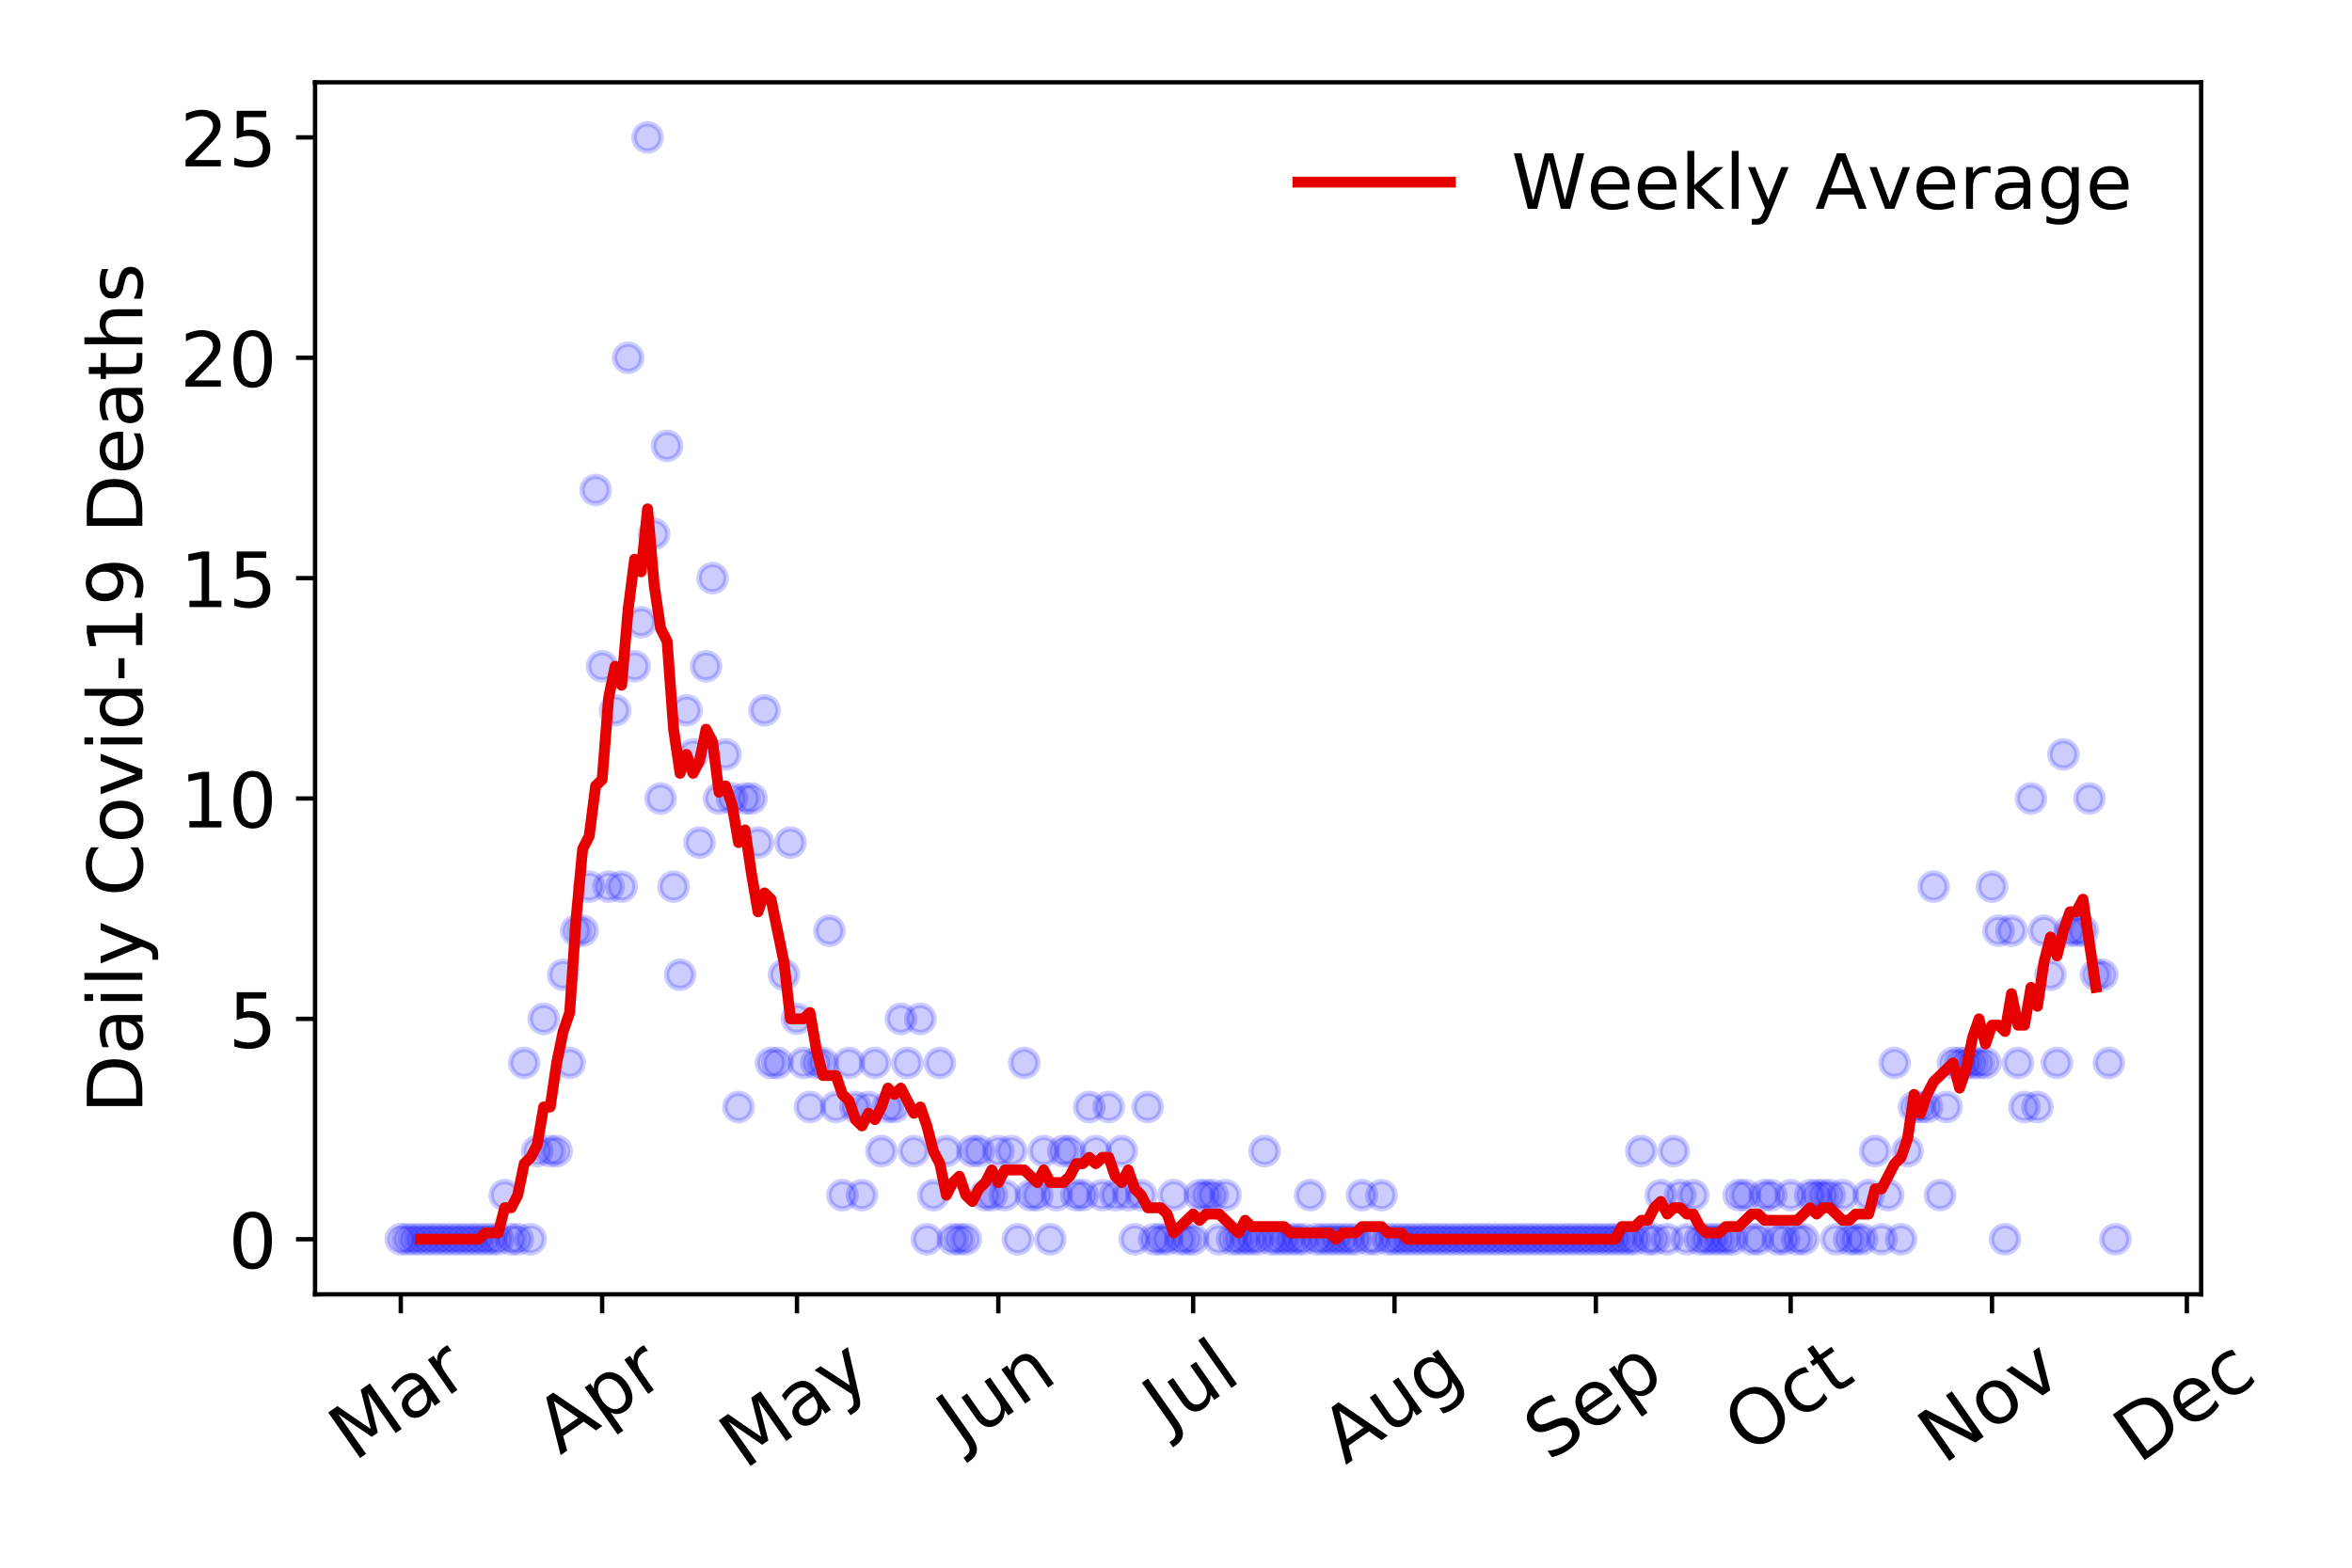 <?xml version="1.0" encoding="utf-8" standalone="no"?>
<!DOCTYPE svg PUBLIC "-//W3C//DTD SVG 1.1//EN"
  "http://www.w3.org/Graphics/SVG/1.1/DTD/svg11.dtd">
<!-- Created with matplotlib (https://matplotlib.org/) -->
<svg height="288pt" version="1.1" viewBox="0 0 432 288" width="432pt" xmlns="http://www.w3.org/2000/svg" xmlns:xlink="http://www.w3.org/1999/xlink">
 <defs>
  <style type="text/css">
*{stroke-linecap:butt;stroke-linejoin:round;}
  </style>
 </defs>
 <g id="figure_1">
  <g id="patch_1">
   <path d="M 0 288 
L 432 288 
L 432 0 
L 0 0 
z
" style="fill:#ffffff;"/>
  </g>
  <g id="axes_1">
   <g id="patch_2">
    <path d="M 57.87 237.778 
L 404.292 237.778 
L 404.292 15.12 
L 57.87 15.12 
z
" style="fill:#ffffff;"/>
   </g>
   <g id="matplotlib.axis_1">
    <g id="xtick_1">
     <g id="line2d_1">
      <defs>
       <path d="M 0 0 
L 0 3.5 
" id="m9bd23311a6" style="stroke:#000000;stroke-width:0.8;"/>
      </defs>
      <g>
       <use style="stroke:#000000;stroke-width:0.8;" x="73.616" xlink:href="#m9bd23311a6" y="237.778"/>
      </g>
     </g>
     <g id="text_1">
      <!-- Mar -->
      <defs>
       <path d="M 9.812 72.906 
L 24.516 72.906 
L 43.109 23.297 
L 61.812 72.906 
L 76.516 72.906 
L 76.516 0 
L 66.891 0 
L 66.891 64.016 
L 48.094 14.016 
L 38.188 14.016 
L 19.391 64.016 
L 19.391 0 
L 9.812 0 
z
" id="DejaVuSans-77"/>
       <path d="M 34.281 27.484 
Q 23.391 27.484 19.188 25 
Q 14.984 22.516 14.984 16.5 
Q 14.984 11.719 18.141 8.906 
Q 21.297 6.109 26.703 6.109 
Q 34.188 6.109 38.703 11.406 
Q 43.219 16.703 43.219 25.484 
L 43.219 27.484 
z
M 52.203 31.203 
L 52.203 0 
L 43.219 0 
L 43.219 8.297 
Q 40.141 3.328 35.547 0.953 
Q 30.953 -1.422 24.312 -1.422 
Q 15.922 -1.422 10.953 3.297 
Q 6 8.016 6 15.922 
Q 6 25.141 12.172 29.828 
Q 18.359 34.516 30.609 34.516 
L 43.219 34.516 
L 43.219 35.406 
Q 43.219 41.609 39.141 45 
Q 35.062 48.391 27.688 48.391 
Q 23 48.391 18.547 47.266 
Q 14.109 46.141 10.016 43.891 
L 10.016 52.203 
Q 14.938 54.109 19.578 55.047 
Q 24.219 56 28.609 56 
Q 40.484 56 46.344 49.844 
Q 52.203 43.703 52.203 31.203 
z
" id="DejaVuSans-97"/>
       <path d="M 41.109 46.297 
Q 39.594 47.172 37.812 47.578 
Q 36.031 48 33.891 48 
Q 26.266 48 22.188 43.047 
Q 18.109 38.094 18.109 28.812 
L 18.109 0 
L 9.078 0 
L 9.078 54.688 
L 18.109 54.688 
L 18.109 46.188 
Q 20.953 51.172 25.484 53.578 
Q 30.031 56 36.531 56 
Q 37.453 56 38.578 55.875 
Q 39.703 55.766 41.062 55.516 
z
" id="DejaVuSans-114"/>
      </defs>
      <g transform="translate(65.014 268.643)rotate(-35)scale(0.14 -0.14)">
       <use xlink:href="#DejaVuSans-77"/>
       <use x="86.279" xlink:href="#DejaVuSans-97"/>
       <use x="147.559" xlink:href="#DejaVuSans-114"/>
      </g>
     </g>
    </g>
    <g id="xtick_2">
     <g id="line2d_2">
      <g>
       <use style="stroke:#000000;stroke-width:0.8;" x="110.597" xlink:href="#m9bd23311a6" y="237.778"/>
      </g>
     </g>
     <g id="text_2">
      <!-- Apr -->
      <defs>
       <path d="M 34.188 63.188 
L 20.797 26.906 
L 47.609 26.906 
z
M 28.609 72.906 
L 39.797 72.906 
L 67.578 0 
L 57.328 0 
L 50.688 18.703 
L 17.828 18.703 
L 11.188 0 
L 0.781 0 
z
" id="DejaVuSans-65"/>
       <path d="M 18.109 8.203 
L 18.109 -20.797 
L 9.078 -20.797 
L 9.078 54.688 
L 18.109 54.688 
L 18.109 46.391 
Q 20.953 51.266 25.266 53.625 
Q 29.594 56 35.594 56 
Q 45.562 56 51.781 48.094 
Q 58.016 40.188 58.016 27.297 
Q 58.016 14.406 51.781 6.484 
Q 45.562 -1.422 35.594 -1.422 
Q 29.594 -1.422 25.266 0.953 
Q 20.953 3.328 18.109 8.203 
z
M 48.688 27.297 
Q 48.688 37.203 44.609 42.844 
Q 40.531 48.484 33.406 48.484 
Q 26.266 48.484 22.188 42.844 
Q 18.109 37.203 18.109 27.297 
Q 18.109 17.391 22.188 11.75 
Q 26.266 6.109 33.406 6.109 
Q 40.531 6.109 44.609 11.75 
Q 48.688 17.391 48.688 27.297 
z
" id="DejaVuSans-112"/>
      </defs>
      <g transform="translate(102.893 267.384)rotate(-35)scale(0.14 -0.14)">
       <use xlink:href="#DejaVuSans-65"/>
       <use x="68.408" xlink:href="#DejaVuSans-112"/>
       <use x="131.885" xlink:href="#DejaVuSans-114"/>
      </g>
     </g>
    </g>
    <g id="xtick_3">
     <g id="line2d_3">
      <g>
       <use style="stroke:#000000;stroke-width:0.8;" x="146.384" xlink:href="#m9bd23311a6" y="237.778"/>
      </g>
     </g>
     <g id="text_3">
      <!-- May -->
      <defs>
       <path d="M 32.172 -5.078 
Q 28.375 -14.844 24.75 -17.812 
Q 21.141 -20.797 15.094 -20.797 
L 7.906 -20.797 
L 7.906 -13.281 
L 13.188 -13.281 
Q 16.891 -13.281 18.938 -11.516 
Q 21 -9.766 23.484 -3.219 
L 25.094 0.875 
L 2.984 54.688 
L 12.5 54.688 
L 29.594 11.922 
L 46.688 54.688 
L 56.203 54.688 
z
" id="DejaVuSans-121"/>
      </defs>
      <g transform="translate(136.745 270.094)rotate(-35)scale(0.14 -0.14)">
       <use xlink:href="#DejaVuSans-77"/>
       <use x="86.279" xlink:href="#DejaVuSans-97"/>
       <use x="147.559" xlink:href="#DejaVuSans-121"/>
      </g>
     </g>
    </g>
    <g id="xtick_4">
     <g id="line2d_4">
      <g>
       <use style="stroke:#000000;stroke-width:0.8;" x="183.364" xlink:href="#m9bd23311a6" y="237.778"/>
      </g>
     </g>
     <g id="text_4">
      <!-- Jun -->
      <defs>
       <path d="M 9.812 72.906 
L 19.672 72.906 
L 19.672 5.078 
Q 19.672 -8.109 14.672 -14.062 
Q 9.672 -20.016 -1.422 -20.016 
L -5.172 -20.016 
L -5.172 -11.719 
L -2.094 -11.719 
Q 4.438 -11.719 7.125 -8.047 
Q 9.812 -4.391 9.812 5.078 
z
" id="DejaVuSans-74"/>
       <path d="M 8.5 21.578 
L 8.5 54.688 
L 17.484 54.688 
L 17.484 21.922 
Q 17.484 14.156 20.5 10.266 
Q 23.531 6.391 29.594 6.391 
Q 36.859 6.391 41.078 11.031 
Q 45.312 15.672 45.312 23.688 
L 45.312 54.688 
L 54.297 54.688 
L 54.297 0 
L 45.312 0 
L 45.312 8.406 
Q 42.047 3.422 37.719 1 
Q 33.406 -1.422 27.688 -1.422 
Q 18.266 -1.422 13.375 4.438 
Q 8.5 10.297 8.5 21.578 
z
M 31.109 56 
z
" id="DejaVuSans-117"/>
       <path d="M 54.891 33.016 
L 54.891 0 
L 45.906 0 
L 45.906 32.719 
Q 45.906 40.484 42.875 44.328 
Q 39.844 48.188 33.797 48.188 
Q 26.516 48.188 22.312 43.547 
Q 18.109 38.922 18.109 30.906 
L 18.109 0 
L 9.078 0 
L 9.078 54.688 
L 18.109 54.688 
L 18.109 46.188 
Q 21.344 51.125 25.703 53.562 
Q 30.078 56 35.797 56 
Q 45.219 56 50.047 50.172 
Q 54.891 44.344 54.891 33.016 
z
" id="DejaVuSans-110"/>
      </defs>
      <g transform="translate(176.621 266.039)rotate(-35)scale(0.14 -0.14)">
       <use xlink:href="#DejaVuSans-74"/>
       <use x="29.492" xlink:href="#DejaVuSans-117"/>
       <use x="92.871" xlink:href="#DejaVuSans-110"/>
      </g>
     </g>
    </g>
    <g id="xtick_5">
     <g id="line2d_5">
      <g>
       <use style="stroke:#000000;stroke-width:0.8;" x="219.152" xlink:href="#m9bd23311a6" y="237.778"/>
      </g>
     </g>
     <g id="text_5">
      <!-- Jul -->
      <defs>
       <path d="M 9.422 75.984 
L 18.406 75.984 
L 18.406 0 
L 9.422 0 
z
" id="DejaVuSans-108"/>
      </defs>
      <g transform="translate(214.449 263.181)rotate(-35)scale(0.14 -0.14)">
       <use xlink:href="#DejaVuSans-74"/>
       <use x="29.492" xlink:href="#DejaVuSans-117"/>
       <use x="92.871" xlink:href="#DejaVuSans-108"/>
      </g>
     </g>
    </g>
    <g id="xtick_6">
     <g id="line2d_6">
      <g>
       <use style="stroke:#000000;stroke-width:0.8;" x="256.132" xlink:href="#m9bd23311a6" y="237.778"/>
      </g>
     </g>
     <g id="text_6">
      <!-- Aug -->
      <defs>
       <path d="M 45.406 27.984 
Q 45.406 37.75 41.375 43.109 
Q 37.359 48.484 30.078 48.484 
Q 22.859 48.484 18.828 43.109 
Q 14.797 37.75 14.797 27.984 
Q 14.797 18.266 18.828 12.891 
Q 22.859 7.516 30.078 7.516 
Q 37.359 7.516 41.375 12.891 
Q 45.406 18.266 45.406 27.984 
z
M 54.391 6.781 
Q 54.391 -7.172 48.188 -13.984 
Q 42 -20.797 29.203 -20.797 
Q 24.469 -20.797 20.266 -20.094 
Q 16.062 -19.391 12.109 -17.922 
L 12.109 -9.188 
Q 16.062 -11.328 19.922 -12.344 
Q 23.781 -13.375 27.781 -13.375 
Q 36.625 -13.375 41.016 -8.766 
Q 45.406 -4.156 45.406 5.172 
L 45.406 9.625 
Q 42.625 4.781 38.281 2.391 
Q 33.938 0 27.875 0 
Q 17.828 0 11.672 7.656 
Q 5.516 15.328 5.516 27.984 
Q 5.516 40.672 11.672 48.328 
Q 17.828 56 27.875 56 
Q 33.938 56 38.281 53.609 
Q 42.625 51.219 45.406 46.391 
L 45.406 54.688 
L 54.391 54.688 
z
" id="DejaVuSans-103"/>
      </defs>
      <g transform="translate(247.151 269.172)rotate(-35)scale(0.14 -0.14)">
       <use xlink:href="#DejaVuSans-65"/>
       <use x="68.408" xlink:href="#DejaVuSans-117"/>
       <use x="131.787" xlink:href="#DejaVuSans-103"/>
      </g>
     </g>
    </g>
    <g id="xtick_7">
     <g id="line2d_7">
      <g>
       <use style="stroke:#000000;stroke-width:0.8;" x="293.112" xlink:href="#m9bd23311a6" y="237.778"/>
      </g>
     </g>
     <g id="text_7">
      <!-- Sep -->
      <defs>
       <path d="M 53.516 70.516 
L 53.516 60.891 
Q 47.906 63.578 42.922 64.891 
Q 37.938 66.219 33.297 66.219 
Q 25.25 66.219 20.875 63.094 
Q 16.5 59.969 16.5 54.203 
Q 16.5 49.359 19.406 46.891 
Q 22.312 44.438 30.422 42.922 
L 36.375 41.703 
Q 47.406 39.594 52.656 34.297 
Q 57.906 29 57.906 20.125 
Q 57.906 9.516 50.797 4.047 
Q 43.703 -1.422 29.984 -1.422 
Q 24.812 -1.422 18.969 -0.25 
Q 13.141 0.922 6.891 3.219 
L 6.891 13.375 
Q 12.891 10.016 18.656 8.297 
Q 24.422 6.594 29.984 6.594 
Q 38.422 6.594 43.016 9.906 
Q 47.609 13.234 47.609 19.391 
Q 47.609 24.75 44.312 27.781 
Q 41.016 30.812 33.5 32.328 
L 27.484 33.5 
Q 16.453 35.688 11.516 40.375 
Q 6.594 45.062 6.594 53.422 
Q 6.594 63.094 13.406 68.656 
Q 20.219 74.219 32.172 74.219 
Q 37.312 74.219 42.625 73.281 
Q 47.953 72.359 53.516 70.516 
z
" id="DejaVuSans-83"/>
       <path d="M 56.203 29.594 
L 56.203 25.203 
L 14.891 25.203 
Q 15.484 15.922 20.484 11.062 
Q 25.484 6.203 34.422 6.203 
Q 39.594 6.203 44.453 7.469 
Q 49.312 8.734 54.109 11.281 
L 54.109 2.781 
Q 49.266 0.734 44.188 -0.344 
Q 39.109 -1.422 33.891 -1.422 
Q 20.797 -1.422 13.156 6.188 
Q 5.516 13.812 5.516 26.812 
Q 5.516 40.234 12.766 48.109 
Q 20.016 56 32.328 56 
Q 43.359 56 49.781 48.891 
Q 56.203 41.797 56.203 29.594 
z
M 47.219 32.234 
Q 47.125 39.594 43.094 43.984 
Q 39.062 48.391 32.422 48.391 
Q 24.906 48.391 20.391 44.141 
Q 15.875 39.891 15.188 32.172 
z
" id="DejaVuSans-101"/>
      </defs>
      <g transform="translate(284.519 268.629)rotate(-35)scale(0.14 -0.14)">
       <use xlink:href="#DejaVuSans-83"/>
       <use x="63.477" xlink:href="#DejaVuSans-101"/>
       <use x="125" xlink:href="#DejaVuSans-112"/>
      </g>
     </g>
    </g>
    <g id="xtick_8">
     <g id="line2d_8">
      <g>
       <use style="stroke:#000000;stroke-width:0.8;" x="328.9" xlink:href="#m9bd23311a6" y="237.778"/>
      </g>
     </g>
     <g id="text_8">
      <!-- Oct -->
      <defs>
       <path d="M 39.406 66.219 
Q 28.656 66.219 22.328 58.203 
Q 16.016 50.203 16.016 36.375 
Q 16.016 22.609 22.328 14.594 
Q 28.656 6.594 39.406 6.594 
Q 50.141 6.594 56.422 14.594 
Q 62.703 22.609 62.703 36.375 
Q 62.703 50.203 56.422 58.203 
Q 50.141 66.219 39.406 66.219 
z
M 39.406 74.219 
Q 54.734 74.219 63.906 63.938 
Q 73.094 53.656 73.094 36.375 
Q 73.094 19.141 63.906 8.859 
Q 54.734 -1.422 39.406 -1.422 
Q 24.031 -1.422 14.812 8.828 
Q 5.609 19.094 5.609 36.375 
Q 5.609 53.656 14.812 63.938 
Q 24.031 74.219 39.406 74.219 
z
" id="DejaVuSans-79"/>
       <path d="M 48.781 52.594 
L 48.781 44.188 
Q 44.969 46.297 41.141 47.344 
Q 37.312 48.391 33.406 48.391 
Q 24.656 48.391 19.812 42.844 
Q 14.984 37.312 14.984 27.297 
Q 14.984 17.281 19.812 11.734 
Q 24.656 6.203 33.406 6.203 
Q 37.312 6.203 41.141 7.25 
Q 44.969 8.297 48.781 10.406 
L 48.781 2.094 
Q 45.016 0.344 40.984 -0.531 
Q 36.969 -1.422 32.422 -1.422 
Q 20.062 -1.422 12.781 6.344 
Q 5.516 14.109 5.516 27.297 
Q 5.516 40.672 12.859 48.328 
Q 20.219 56 33.016 56 
Q 37.156 56 41.109 55.141 
Q 45.062 54.297 48.781 52.594 
z
" id="DejaVuSans-99"/>
       <path d="M 18.312 70.219 
L 18.312 54.688 
L 36.812 54.688 
L 36.812 47.703 
L 18.312 47.703 
L 18.312 18.016 
Q 18.312 11.328 20.141 9.422 
Q 21.969 7.516 27.594 7.516 
L 36.812 7.516 
L 36.812 0 
L 27.594 0 
Q 17.188 0 13.234 3.875 
Q 9.281 7.766 9.281 18.016 
L 9.281 47.703 
L 2.688 47.703 
L 2.688 54.688 
L 9.281 54.688 
L 9.281 70.219 
z
" id="DejaVuSans-116"/>
      </defs>
      <g transform="translate(321.201 267.377)rotate(-35)scale(0.14 -0.14)">
       <use xlink:href="#DejaVuSans-79"/>
       <use x="78.711" xlink:href="#DejaVuSans-99"/>
       <use x="133.691" xlink:href="#DejaVuSans-116"/>
      </g>
     </g>
    </g>
    <g id="xtick_9">
     <g id="line2d_9">
      <g>
       <use style="stroke:#000000;stroke-width:0.8;" x="365.88" xlink:href="#m9bd23311a6" y="237.778"/>
      </g>
     </g>
     <g id="text_9">
      <!-- Nov -->
      <defs>
       <path d="M 9.812 72.906 
L 23.094 72.906 
L 55.422 11.922 
L 55.422 72.906 
L 64.984 72.906 
L 64.984 0 
L 51.703 0 
L 19.391 60.984 
L 19.391 0 
L 9.812 0 
z
" id="DejaVuSans-78"/>
       <path d="M 30.609 48.391 
Q 23.391 48.391 19.188 42.75 
Q 14.984 37.109 14.984 27.297 
Q 14.984 17.484 19.156 11.844 
Q 23.344 6.203 30.609 6.203 
Q 37.797 6.203 41.984 11.859 
Q 46.188 17.531 46.188 27.297 
Q 46.188 37.016 41.984 42.703 
Q 37.797 48.391 30.609 48.391 
z
M 30.609 56 
Q 42.328 56 49.016 48.375 
Q 55.719 40.766 55.719 27.297 
Q 55.719 13.875 49.016 6.219 
Q 42.328 -1.422 30.609 -1.422 
Q 18.844 -1.422 12.172 6.219 
Q 5.516 13.875 5.516 27.297 
Q 5.516 40.766 12.172 48.375 
Q 18.844 56 30.609 56 
z
" id="DejaVuSans-111"/>
       <path d="M 2.984 54.688 
L 12.5 54.688 
L 29.594 8.797 
L 46.688 54.688 
L 56.203 54.688 
L 35.688 0 
L 23.484 0 
z
" id="DejaVuSans-118"/>
      </defs>
      <g transform="translate(356.903 269.166)rotate(-35)scale(0.14 -0.14)">
       <use xlink:href="#DejaVuSans-78"/>
       <use x="74.805" xlink:href="#DejaVuSans-111"/>
       <use x="135.986" xlink:href="#DejaVuSans-118"/>
      </g>
     </g>
    </g>
    <g id="xtick_10">
     <g id="line2d_10">
      <g>
       <use style="stroke:#000000;stroke-width:0.8;" x="401.667" xlink:href="#m9bd23311a6" y="237.778"/>
      </g>
     </g>
     <g id="text_10">
      <!-- Dec -->
      <defs>
       <path d="M 19.672 64.797 
L 19.672 8.109 
L 31.594 8.109 
Q 46.688 8.109 53.688 14.938 
Q 60.688 21.781 60.688 36.531 
Q 60.688 51.172 53.688 57.984 
Q 46.688 64.797 31.594 64.797 
z
M 9.812 72.906 
L 30.078 72.906 
Q 51.266 72.906 61.172 64.094 
Q 71.094 55.281 71.094 36.531 
Q 71.094 17.672 61.125 8.828 
Q 51.172 0 30.078 0 
L 9.812 0 
z
" id="DejaVuSans-68"/>
      </defs>
      <g transform="translate(392.787 269.032)rotate(-35)scale(0.14 -0.14)">
       <use xlink:href="#DejaVuSans-68"/>
       <use x="77.002" xlink:href="#DejaVuSans-101"/>
       <use x="138.525" xlink:href="#DejaVuSans-99"/>
      </g>
     </g>
    </g>
   </g>
   <g id="matplotlib.axis_2">
    <g id="ytick_1">
     <g id="line2d_11">
      <defs>
       <path d="M 0 0 
L -3.5 0 
" id="me46d274716" style="stroke:#000000;stroke-width:0.8;"/>
      </defs>
      <g>
       <use style="stroke:#000000;stroke-width:0.8;" x="57.87" xlink:href="#me46d274716" y="227.657"/>
      </g>
     </g>
     <g id="text_11">
      <!-- 0 -->
      <defs>
       <path d="M 31.781 66.406 
Q 24.172 66.406 20.328 58.906 
Q 16.5 51.422 16.5 36.375 
Q 16.5 21.391 20.328 13.891 
Q 24.172 6.391 31.781 6.391 
Q 39.453 6.391 43.281 13.891 
Q 47.125 21.391 47.125 36.375 
Q 47.125 51.422 43.281 58.906 
Q 39.453 66.406 31.781 66.406 
z
M 31.781 74.219 
Q 44.047 74.219 50.516 64.516 
Q 56.984 54.828 56.984 36.375 
Q 56.984 17.969 50.516 8.266 
Q 44.047 -1.422 31.781 -1.422 
Q 19.531 -1.422 13.062 8.266 
Q 6.594 17.969 6.594 36.375 
Q 6.594 54.828 13.062 64.516 
Q 19.531 74.219 31.781 74.219 
z
" id="DejaVuSans-48"/>
      </defs>
      <g transform="translate(41.962 232.976)scale(0.14 -0.14)">
       <use xlink:href="#DejaVuSans-48"/>
      </g>
     </g>
    </g>
    <g id="ytick_2">
     <g id="line2d_12">
      <g>
       <use style="stroke:#000000;stroke-width:0.8;" x="57.87" xlink:href="#me46d274716" y="187.174"/>
      </g>
     </g>
     <g id="text_12">
      <!-- 5 -->
      <defs>
       <path d="M 10.797 72.906 
L 49.516 72.906 
L 49.516 64.594 
L 19.828 64.594 
L 19.828 46.734 
Q 21.969 47.469 24.109 47.828 
Q 26.266 48.188 28.422 48.188 
Q 40.625 48.188 47.75 41.5 
Q 54.891 34.812 54.891 23.391 
Q 54.891 11.625 47.562 5.094 
Q 40.234 -1.422 26.906 -1.422 
Q 22.312 -1.422 17.547 -0.641 
Q 12.797 0.141 7.719 1.703 
L 7.719 11.625 
Q 12.109 9.234 16.797 8.062 
Q 21.484 6.891 26.703 6.891 
Q 35.156 6.891 40.078 11.328 
Q 45.016 15.766 45.016 23.391 
Q 45.016 31 40.078 35.438 
Q 35.156 39.891 26.703 39.891 
Q 22.75 39.891 18.812 39.016 
Q 14.891 38.141 10.797 36.281 
z
" id="DejaVuSans-53"/>
      </defs>
      <g transform="translate(41.962 192.493)scale(0.14 -0.14)">
       <use xlink:href="#DejaVuSans-53"/>
      </g>
     </g>
    </g>
    <g id="ytick_3">
     <g id="line2d_13">
      <g>
       <use style="stroke:#000000;stroke-width:0.8;" x="57.87" xlink:href="#me46d274716" y="146.691"/>
      </g>
     </g>
     <g id="text_13">
      <!-- 10 -->
      <defs>
       <path d="M 12.406 8.297 
L 28.516 8.297 
L 28.516 63.922 
L 10.984 60.406 
L 10.984 69.391 
L 28.422 72.906 
L 38.281 72.906 
L 38.281 8.297 
L 54.391 8.297 
L 54.391 0 
L 12.406 0 
z
" id="DejaVuSans-49"/>
      </defs>
      <g transform="translate(33.055 152.01)scale(0.14 -0.14)">
       <use xlink:href="#DejaVuSans-49"/>
       <use x="63.623" xlink:href="#DejaVuSans-48"/>
      </g>
     </g>
    </g>
    <g id="ytick_4">
     <g id="line2d_14">
      <g>
       <use style="stroke:#000000;stroke-width:0.8;" x="57.87" xlink:href="#me46d274716" y="106.207"/>
      </g>
     </g>
     <g id="text_14">
      <!-- 15 -->
      <g transform="translate(33.055 111.526)scale(0.14 -0.14)">
       <use xlink:href="#DejaVuSans-49"/>
       <use x="63.623" xlink:href="#DejaVuSans-53"/>
      </g>
     </g>
    </g>
    <g id="ytick_5">
     <g id="line2d_15">
      <g>
       <use style="stroke:#000000;stroke-width:0.8;" x="57.87" xlink:href="#me46d274716" y="65.724"/>
      </g>
     </g>
     <g id="text_15">
      <!-- 20 -->
      <defs>
       <path d="M 19.188 8.297 
L 53.609 8.297 
L 53.609 0 
L 7.328 0 
L 7.328 8.297 
Q 12.938 14.109 22.625 23.891 
Q 32.328 33.688 34.812 36.531 
Q 39.547 41.844 41.422 45.531 
Q 43.312 49.219 43.312 52.781 
Q 43.312 58.594 39.234 62.25 
Q 35.156 65.922 28.609 65.922 
Q 23.969 65.922 18.812 64.312 
Q 13.672 62.703 7.812 59.422 
L 7.812 69.391 
Q 13.766 71.781 18.938 73 
Q 24.125 74.219 28.422 74.219 
Q 39.75 74.219 46.484 68.547 
Q 53.219 62.891 53.219 53.422 
Q 53.219 48.922 51.531 44.891 
Q 49.859 40.875 45.406 35.406 
Q 44.188 33.984 37.641 27.219 
Q 31.109 20.453 19.188 8.297 
z
" id="DejaVuSans-50"/>
      </defs>
      <g transform="translate(33.055 71.043)scale(0.14 -0.14)">
       <use xlink:href="#DejaVuSans-50"/>
       <use x="63.623" xlink:href="#DejaVuSans-48"/>
      </g>
     </g>
    </g>
    <g id="ytick_6">
     <g id="line2d_16">
      <g>
       <use style="stroke:#000000;stroke-width:0.8;" x="57.87" xlink:href="#me46d274716" y="25.241"/>
      </g>
     </g>
     <g id="text_16">
      <!-- 25 -->
      <g transform="translate(33.055 30.56)scale(0.14 -0.14)">
       <use xlink:href="#DejaVuSans-50"/>
       <use x="63.623" xlink:href="#DejaVuSans-53"/>
      </g>
     </g>
    </g>
    <g id="text_17">
     <!-- Daily Covid-19 Deaths -->
     <defs>
      <path d="M 9.422 54.688 
L 18.406 54.688 
L 18.406 0 
L 9.422 0 
z
M 9.422 75.984 
L 18.406 75.984 
L 18.406 64.594 
L 9.422 64.594 
z
" id="DejaVuSans-105"/>
      <path id="DejaVuSans-32"/>
      <path d="M 64.406 67.281 
L 64.406 56.891 
Q 59.422 61.531 53.781 63.812 
Q 48.141 66.109 41.797 66.109 
Q 29.297 66.109 22.656 58.469 
Q 16.016 50.828 16.016 36.375 
Q 16.016 21.969 22.656 14.328 
Q 29.297 6.688 41.797 6.688 
Q 48.141 6.688 53.781 8.984 
Q 59.422 11.281 64.406 15.922 
L 64.406 5.609 
Q 59.234 2.094 53.438 0.328 
Q 47.656 -1.422 41.219 -1.422 
Q 24.656 -1.422 15.125 8.703 
Q 5.609 18.844 5.609 36.375 
Q 5.609 53.953 15.125 64.078 
Q 24.656 74.219 41.219 74.219 
Q 47.75 74.219 53.531 72.484 
Q 59.328 70.75 64.406 67.281 
z
" id="DejaVuSans-67"/>
      <path d="M 45.406 46.391 
L 45.406 75.984 
L 54.391 75.984 
L 54.391 0 
L 45.406 0 
L 45.406 8.203 
Q 42.578 3.328 38.25 0.953 
Q 33.938 -1.422 27.875 -1.422 
Q 17.969 -1.422 11.734 6.484 
Q 5.516 14.406 5.516 27.297 
Q 5.516 40.188 11.734 48.094 
Q 17.969 56 27.875 56 
Q 33.938 56 38.25 53.625 
Q 42.578 51.266 45.406 46.391 
z
M 14.797 27.297 
Q 14.797 17.391 18.875 11.75 
Q 22.953 6.109 30.078 6.109 
Q 37.203 6.109 41.297 11.75 
Q 45.406 17.391 45.406 27.297 
Q 45.406 37.203 41.297 42.844 
Q 37.203 48.484 30.078 48.484 
Q 22.953 48.484 18.875 42.844 
Q 14.797 37.203 14.797 27.297 
z
" id="DejaVuSans-100"/>
      <path d="M 4.891 31.391 
L 31.203 31.391 
L 31.203 23.391 
L 4.891 23.391 
z
" id="DejaVuSans-45"/>
      <path d="M 10.984 1.516 
L 10.984 10.5 
Q 14.703 8.734 18.5 7.812 
Q 22.312 6.891 25.984 6.891 
Q 35.75 6.891 40.891 13.453 
Q 46.047 20.016 46.781 33.406 
Q 43.953 29.203 39.594 26.953 
Q 35.25 24.703 29.984 24.703 
Q 19.047 24.703 12.672 31.312 
Q 6.297 37.938 6.297 49.422 
Q 6.297 60.641 12.938 67.422 
Q 19.578 74.219 30.609 74.219 
Q 43.266 74.219 49.922 64.516 
Q 56.594 54.828 56.594 36.375 
Q 56.594 19.141 48.406 8.859 
Q 40.234 -1.422 26.422 -1.422 
Q 22.703 -1.422 18.891 -0.688 
Q 15.094 0.047 10.984 1.516 
z
M 30.609 32.422 
Q 37.25 32.422 41.125 36.953 
Q 45.016 41.5 45.016 49.422 
Q 45.016 57.281 41.125 61.844 
Q 37.25 66.406 30.609 66.406 
Q 23.969 66.406 20.094 61.844 
Q 16.219 57.281 16.219 49.422 
Q 16.219 41.5 20.094 36.953 
Q 23.969 32.422 30.609 32.422 
z
" id="DejaVuSans-57"/>
      <path d="M 54.891 33.016 
L 54.891 0 
L 45.906 0 
L 45.906 32.719 
Q 45.906 40.484 42.875 44.328 
Q 39.844 48.188 33.797 48.188 
Q 26.516 48.188 22.312 43.547 
Q 18.109 38.922 18.109 30.906 
L 18.109 0 
L 9.078 0 
L 9.078 75.984 
L 18.109 75.984 
L 18.109 46.188 
Q 21.344 51.125 25.703 53.562 
Q 30.078 56 35.797 56 
Q 45.219 56 50.047 50.172 
Q 54.891 44.344 54.891 33.016 
z
" id="DejaVuSans-104"/>
      <path d="M 44.281 53.078 
L 44.281 44.578 
Q 40.484 46.531 36.375 47.5 
Q 32.281 48.484 27.875 48.484 
Q 21.188 48.484 17.844 46.438 
Q 14.5 44.391 14.5 40.281 
Q 14.5 37.156 16.891 35.375 
Q 19.281 33.594 26.516 31.984 
L 29.594 31.297 
Q 39.156 29.25 43.188 25.516 
Q 47.219 21.781 47.219 15.094 
Q 47.219 7.469 41.188 3.016 
Q 35.156 -1.422 24.609 -1.422 
Q 20.219 -1.422 15.453 -0.562 
Q 10.688 0.297 5.422 2 
L 5.422 11.281 
Q 10.406 8.688 15.234 7.391 
Q 20.062 6.109 24.812 6.109 
Q 31.156 6.109 34.562 8.281 
Q 37.984 10.453 37.984 14.406 
Q 37.984 18.062 35.516 20.016 
Q 33.062 21.969 24.703 23.781 
L 21.578 24.516 
Q 13.234 26.266 9.516 29.906 
Q 5.812 33.547 5.812 39.891 
Q 5.812 47.609 11.281 51.797 
Q 16.75 56 26.812 56 
Q 31.781 56 36.172 55.266 
Q 40.578 54.547 44.281 53.078 
z
" id="DejaVuSans-115"/>
     </defs>
     <g transform="translate(26.143 204.56)rotate(-90)scale(0.14 -0.14)">
      <use xlink:href="#DejaVuSans-68"/>
      <use x="77.002" xlink:href="#DejaVuSans-97"/>
      <use x="138.281" xlink:href="#DejaVuSans-105"/>
      <use x="166.064" xlink:href="#DejaVuSans-108"/>
      <use x="193.848" xlink:href="#DejaVuSans-121"/>
      <use x="253.027" xlink:href="#DejaVuSans-32"/>
      <use x="284.814" xlink:href="#DejaVuSans-67"/>
      <use x="354.639" xlink:href="#DejaVuSans-111"/>
      <use x="415.82" xlink:href="#DejaVuSans-118"/>
      <use x="475" xlink:href="#DejaVuSans-105"/>
      <use x="502.783" xlink:href="#DejaVuSans-100"/>
      <use x="566.26" xlink:href="#DejaVuSans-45"/>
      <use x="602.344" xlink:href="#DejaVuSans-49"/>
      <use x="665.967" xlink:href="#DejaVuSans-57"/>
      <use x="729.59" xlink:href="#DejaVuSans-32"/>
      <use x="761.377" xlink:href="#DejaVuSans-68"/>
      <use x="838.379" xlink:href="#DejaVuSans-101"/>
      <use x="899.902" xlink:href="#DejaVuSans-97"/>
      <use x="961.182" xlink:href="#DejaVuSans-116"/>
      <use x="1000.391" xlink:href="#DejaVuSans-104"/>
      <use x="1063.77" xlink:href="#DejaVuSans-115"/>
     </g>
    </g>
   </g>
   <g id="line2d_17">
    <defs>
     <path d="M 0 2.5 
C 0.663 2.5 1.299 2.237 1.768 1.768 
C 2.237 1.299 2.5 0.663 2.5 0 
C 2.5 -0.663 2.237 -1.299 1.768 -1.768 
C 1.299 -2.237 0.663 -2.5 0 -2.5 
C -0.663 -2.5 -1.299 -2.237 -1.768 -1.768 
C -2.237 -1.299 -2.5 -0.663 -2.5 0 
C -2.5 0.663 -2.237 1.299 -1.768 1.768 
C -1.299 2.237 -0.663 2.5 0 2.5 
z
" id="m2fdfab13fb" style="stroke:#0000ff;stroke-opacity:0.2;"/>
    </defs>
    <g clip-path="url(#p821963fa20)">
     <use style="fill:#0000ff;fill-opacity:0.2;stroke:#0000ff;stroke-opacity:0.2;" x="73.616" xlink:href="#m2fdfab13fb" y="227.657"/>
     <use style="fill:#0000ff;fill-opacity:0.2;stroke:#0000ff;stroke-opacity:0.2;" x="74.809" xlink:href="#m2fdfab13fb" y="227.657"/>
     <use style="fill:#0000ff;fill-opacity:0.2;stroke:#0000ff;stroke-opacity:0.2;" x="76.002" xlink:href="#m2fdfab13fb" y="227.657"/>
     <use style="fill:#0000ff;fill-opacity:0.2;stroke:#0000ff;stroke-opacity:0.2;" x="77.195" xlink:href="#m2fdfab13fb" y="227.657"/>
     <use style="fill:#0000ff;fill-opacity:0.2;stroke:#0000ff;stroke-opacity:0.2;" x="78.388" xlink:href="#m2fdfab13fb" y="227.657"/>
     <use style="fill:#0000ff;fill-opacity:0.2;stroke:#0000ff;stroke-opacity:0.2;" x="79.581" xlink:href="#m2fdfab13fb" y="227.657"/>
     <use style="fill:#0000ff;fill-opacity:0.2;stroke:#0000ff;stroke-opacity:0.2;" x="80.774" xlink:href="#m2fdfab13fb" y="227.657"/>
     <use style="fill:#0000ff;fill-opacity:0.2;stroke:#0000ff;stroke-opacity:0.2;" x="81.967" xlink:href="#m2fdfab13fb" y="227.657"/>
     <use style="fill:#0000ff;fill-opacity:0.2;stroke:#0000ff;stroke-opacity:0.2;" x="83.16" xlink:href="#m2fdfab13fb" y="227.657"/>
     <use style="fill:#0000ff;fill-opacity:0.2;stroke:#0000ff;stroke-opacity:0.2;" x="84.353" xlink:href="#m2fdfab13fb" y="227.657"/>
     <use style="fill:#0000ff;fill-opacity:0.2;stroke:#0000ff;stroke-opacity:0.2;" x="85.546" xlink:href="#m2fdfab13fb" y="227.657"/>
     <use style="fill:#0000ff;fill-opacity:0.2;stroke:#0000ff;stroke-opacity:0.2;" x="86.738" xlink:href="#m2fdfab13fb" y="227.657"/>
     <use style="fill:#0000ff;fill-opacity:0.2;stroke:#0000ff;stroke-opacity:0.2;" x="87.931" xlink:href="#m2fdfab13fb" y="227.657"/>
     <use style="fill:#0000ff;fill-opacity:0.2;stroke:#0000ff;stroke-opacity:0.2;" x="89.124" xlink:href="#m2fdfab13fb" y="227.657"/>
     <use style="fill:#0000ff;fill-opacity:0.2;stroke:#0000ff;stroke-opacity:0.2;" x="90.317" xlink:href="#m2fdfab13fb" y="227.657"/>
     <use style="fill:#0000ff;fill-opacity:0.2;stroke:#0000ff;stroke-opacity:0.2;" x="91.51" xlink:href="#m2fdfab13fb" y="227.657"/>
     <use style="fill:#0000ff;fill-opacity:0.2;stroke:#0000ff;stroke-opacity:0.2;" x="92.703" xlink:href="#m2fdfab13fb" y="219.561"/>
     <use style="fill:#0000ff;fill-opacity:0.2;stroke:#0000ff;stroke-opacity:0.2;" x="93.896" xlink:href="#m2fdfab13fb" y="227.657"/>
     <use style="fill:#0000ff;fill-opacity:0.2;stroke:#0000ff;stroke-opacity:0.2;" x="95.089" xlink:href="#m2fdfab13fb" y="227.657"/>
     <use style="fill:#0000ff;fill-opacity:0.2;stroke:#0000ff;stroke-opacity:0.2;" x="96.282" xlink:href="#m2fdfab13fb" y="195.271"/>
     <use style="fill:#0000ff;fill-opacity:0.2;stroke:#0000ff;stroke-opacity:0.2;" x="97.475" xlink:href="#m2fdfab13fb" y="227.657"/>
     <use style="fill:#0000ff;fill-opacity:0.2;stroke:#0000ff;stroke-opacity:0.2;" x="98.668" xlink:href="#m2fdfab13fb" y="211.464"/>
     <use style="fill:#0000ff;fill-opacity:0.2;stroke:#0000ff;stroke-opacity:0.2;" x="99.86" xlink:href="#m2fdfab13fb" y="187.174"/>
     <use style="fill:#0000ff;fill-opacity:0.2;stroke:#0000ff;stroke-opacity:0.2;" x="101.053" xlink:href="#m2fdfab13fb" y="211.464"/>
     <use style="fill:#0000ff;fill-opacity:0.2;stroke:#0000ff;stroke-opacity:0.2;" x="102.246" xlink:href="#m2fdfab13fb" y="211.464"/>
     <use style="fill:#0000ff;fill-opacity:0.2;stroke:#0000ff;stroke-opacity:0.2;" x="103.439" xlink:href="#m2fdfab13fb" y="179.077"/>
     <use style="fill:#0000ff;fill-opacity:0.2;stroke:#0000ff;stroke-opacity:0.2;" x="104.632" xlink:href="#m2fdfab13fb" y="195.271"/>
     <use style="fill:#0000ff;fill-opacity:0.2;stroke:#0000ff;stroke-opacity:0.2;" x="105.825" xlink:href="#m2fdfab13fb" y="170.981"/>
     <use style="fill:#0000ff;fill-opacity:0.2;stroke:#0000ff;stroke-opacity:0.2;" x="107.018" xlink:href="#m2fdfab13fb" y="170.981"/>
     <use style="fill:#0000ff;fill-opacity:0.2;stroke:#0000ff;stroke-opacity:0.2;" x="108.211" xlink:href="#m2fdfab13fb" y="162.884"/>
     <use style="fill:#0000ff;fill-opacity:0.2;stroke:#0000ff;stroke-opacity:0.2;" x="109.404" xlink:href="#m2fdfab13fb" y="90.014"/>
     <use style="fill:#0000ff;fill-opacity:0.2;stroke:#0000ff;stroke-opacity:0.2;" x="110.597" xlink:href="#m2fdfab13fb" y="122.401"/>
     <use style="fill:#0000ff;fill-opacity:0.2;stroke:#0000ff;stroke-opacity:0.2;" x="111.79" xlink:href="#m2fdfab13fb" y="162.884"/>
     <use style="fill:#0000ff;fill-opacity:0.2;stroke:#0000ff;stroke-opacity:0.2;" x="112.983" xlink:href="#m2fdfab13fb" y="130.497"/>
     <use style="fill:#0000ff;fill-opacity:0.2;stroke:#0000ff;stroke-opacity:0.2;" x="114.175" xlink:href="#m2fdfab13fb" y="162.884"/>
     <use style="fill:#0000ff;fill-opacity:0.2;stroke:#0000ff;stroke-opacity:0.2;" x="115.368" xlink:href="#m2fdfab13fb" y="65.724"/>
     <use style="fill:#0000ff;fill-opacity:0.2;stroke:#0000ff;stroke-opacity:0.2;" x="116.561" xlink:href="#m2fdfab13fb" y="122.401"/>
     <use style="fill:#0000ff;fill-opacity:0.2;stroke:#0000ff;stroke-opacity:0.2;" x="117.754" xlink:href="#m2fdfab13fb" y="114.304"/>
     <use style="fill:#0000ff;fill-opacity:0.2;stroke:#0000ff;stroke-opacity:0.2;" x="118.947" xlink:href="#m2fdfab13fb" y="25.241"/>
     <use style="fill:#0000ff;fill-opacity:0.2;stroke:#0000ff;stroke-opacity:0.2;" x="120.14" xlink:href="#m2fdfab13fb" y="98.111"/>
     <use style="fill:#0000ff;fill-opacity:0.2;stroke:#0000ff;stroke-opacity:0.2;" x="121.333" xlink:href="#m2fdfab13fb" y="146.691"/>
     <use style="fill:#0000ff;fill-opacity:0.2;stroke:#0000ff;stroke-opacity:0.2;" x="122.526" xlink:href="#m2fdfab13fb" y="81.917"/>
     <use style="fill:#0000ff;fill-opacity:0.2;stroke:#0000ff;stroke-opacity:0.2;" x="123.719" xlink:href="#m2fdfab13fb" y="162.884"/>
     <use style="fill:#0000ff;fill-opacity:0.2;stroke:#0000ff;stroke-opacity:0.2;" x="124.912" xlink:href="#m2fdfab13fb" y="179.077"/>
     <use style="fill:#0000ff;fill-opacity:0.2;stroke:#0000ff;stroke-opacity:0.2;" x="126.105" xlink:href="#m2fdfab13fb" y="130.497"/>
     <use style="fill:#0000ff;fill-opacity:0.2;stroke:#0000ff;stroke-opacity:0.2;" x="127.297" xlink:href="#m2fdfab13fb" y="138.594"/>
     <use style="fill:#0000ff;fill-opacity:0.2;stroke:#0000ff;stroke-opacity:0.2;" x="128.49" xlink:href="#m2fdfab13fb" y="154.787"/>
     <use style="fill:#0000ff;fill-opacity:0.2;stroke:#0000ff;stroke-opacity:0.2;" x="129.683" xlink:href="#m2fdfab13fb" y="122.401"/>
     <use style="fill:#0000ff;fill-opacity:0.2;stroke:#0000ff;stroke-opacity:0.2;" x="130.876" xlink:href="#m2fdfab13fb" y="106.207"/>
     <use style="fill:#0000ff;fill-opacity:0.2;stroke:#0000ff;stroke-opacity:0.2;" x="132.069" xlink:href="#m2fdfab13fb" y="146.691"/>
     <use style="fill:#0000ff;fill-opacity:0.2;stroke:#0000ff;stroke-opacity:0.2;" x="133.262" xlink:href="#m2fdfab13fb" y="138.594"/>
     <use style="fill:#0000ff;fill-opacity:0.2;stroke:#0000ff;stroke-opacity:0.2;" x="134.455" xlink:href="#m2fdfab13fb" y="146.691"/>
     <use style="fill:#0000ff;fill-opacity:0.2;stroke:#0000ff;stroke-opacity:0.2;" x="135.648" xlink:href="#m2fdfab13fb" y="203.367"/>
     <use style="fill:#0000ff;fill-opacity:0.2;stroke:#0000ff;stroke-opacity:0.2;" x="136.841" xlink:href="#m2fdfab13fb" y="146.691"/>
     <use style="fill:#0000ff;fill-opacity:0.2;stroke:#0000ff;stroke-opacity:0.2;" x="138.034" xlink:href="#m2fdfab13fb" y="146.691"/>
     <use style="fill:#0000ff;fill-opacity:0.2;stroke:#0000ff;stroke-opacity:0.2;" x="139.227" xlink:href="#m2fdfab13fb" y="154.787"/>
     <use style="fill:#0000ff;fill-opacity:0.2;stroke:#0000ff;stroke-opacity:0.2;" x="140.419" xlink:href="#m2fdfab13fb" y="130.497"/>
     <use style="fill:#0000ff;fill-opacity:0.2;stroke:#0000ff;stroke-opacity:0.2;" x="141.612" xlink:href="#m2fdfab13fb" y="195.271"/>
     <use style="fill:#0000ff;fill-opacity:0.2;stroke:#0000ff;stroke-opacity:0.2;" x="142.805" xlink:href="#m2fdfab13fb" y="195.271"/>
     <use style="fill:#0000ff;fill-opacity:0.2;stroke:#0000ff;stroke-opacity:0.2;" x="143.998" xlink:href="#m2fdfab13fb" y="179.077"/>
     <use style="fill:#0000ff;fill-opacity:0.2;stroke:#0000ff;stroke-opacity:0.2;" x="145.191" xlink:href="#m2fdfab13fb" y="154.787"/>
     <use style="fill:#0000ff;fill-opacity:0.2;stroke:#0000ff;stroke-opacity:0.2;" x="146.384" xlink:href="#m2fdfab13fb" y="187.174"/>
     <use style="fill:#0000ff;fill-opacity:0.2;stroke:#0000ff;stroke-opacity:0.2;" x="147.577" xlink:href="#m2fdfab13fb" y="195.271"/>
     <use style="fill:#0000ff;fill-opacity:0.2;stroke:#0000ff;stroke-opacity:0.2;" x="148.77" xlink:href="#m2fdfab13fb" y="203.367"/>
     <use style="fill:#0000ff;fill-opacity:0.2;stroke:#0000ff;stroke-opacity:0.2;" x="149.963" xlink:href="#m2fdfab13fb" y="195.271"/>
     <use style="fill:#0000ff;fill-opacity:0.2;stroke:#0000ff;stroke-opacity:0.2;" x="151.156" xlink:href="#m2fdfab13fb" y="195.271"/>
     <use style="fill:#0000ff;fill-opacity:0.2;stroke:#0000ff;stroke-opacity:0.2;" x="152.349" xlink:href="#m2fdfab13fb" y="170.981"/>
     <use style="fill:#0000ff;fill-opacity:0.2;stroke:#0000ff;stroke-opacity:0.2;" x="153.542" xlink:href="#m2fdfab13fb" y="203.367"/>
     <use style="fill:#0000ff;fill-opacity:0.2;stroke:#0000ff;stroke-opacity:0.2;" x="154.734" xlink:href="#m2fdfab13fb" y="219.561"/>
     <use style="fill:#0000ff;fill-opacity:0.2;stroke:#0000ff;stroke-opacity:0.2;" x="155.927" xlink:href="#m2fdfab13fb" y="195.271"/>
     <use style="fill:#0000ff;fill-opacity:0.2;stroke:#0000ff;stroke-opacity:0.2;" x="157.12" xlink:href="#m2fdfab13fb" y="203.367"/>
     <use style="fill:#0000ff;fill-opacity:0.2;stroke:#0000ff;stroke-opacity:0.2;" x="158.313" xlink:href="#m2fdfab13fb" y="219.561"/>
     <use style="fill:#0000ff;fill-opacity:0.2;stroke:#0000ff;stroke-opacity:0.2;" x="159.506" xlink:href="#m2fdfab13fb" y="203.367"/>
     <use style="fill:#0000ff;fill-opacity:0.2;stroke:#0000ff;stroke-opacity:0.2;" x="160.699" xlink:href="#m2fdfab13fb" y="195.271"/>
     <use style="fill:#0000ff;fill-opacity:0.2;stroke:#0000ff;stroke-opacity:0.2;" x="161.892" xlink:href="#m2fdfab13fb" y="211.464"/>
     <use style="fill:#0000ff;fill-opacity:0.2;stroke:#0000ff;stroke-opacity:0.2;" x="163.085" xlink:href="#m2fdfab13fb" y="203.367"/>
     <use style="fill:#0000ff;fill-opacity:0.2;stroke:#0000ff;stroke-opacity:0.2;" x="164.278" xlink:href="#m2fdfab13fb" y="203.367"/>
     <use style="fill:#0000ff;fill-opacity:0.2;stroke:#0000ff;stroke-opacity:0.2;" x="165.471" xlink:href="#m2fdfab13fb" y="187.174"/>
     <use style="fill:#0000ff;fill-opacity:0.2;stroke:#0000ff;stroke-opacity:0.2;" x="166.664" xlink:href="#m2fdfab13fb" y="195.271"/>
     <use style="fill:#0000ff;fill-opacity:0.2;stroke:#0000ff;stroke-opacity:0.2;" x="167.856" xlink:href="#m2fdfab13fb" y="211.464"/>
     <use style="fill:#0000ff;fill-opacity:0.2;stroke:#0000ff;stroke-opacity:0.2;" x="169.049" xlink:href="#m2fdfab13fb" y="187.174"/>
     <use style="fill:#0000ff;fill-opacity:0.2;stroke:#0000ff;stroke-opacity:0.2;" x="170.242" xlink:href="#m2fdfab13fb" y="227.657"/>
     <use style="fill:#0000ff;fill-opacity:0.2;stroke:#0000ff;stroke-opacity:0.2;" x="171.435" xlink:href="#m2fdfab13fb" y="219.561"/>
     <use style="fill:#0000ff;fill-opacity:0.2;stroke:#0000ff;stroke-opacity:0.2;" x="172.628" xlink:href="#m2fdfab13fb" y="195.271"/>
     <use style="fill:#0000ff;fill-opacity:0.2;stroke:#0000ff;stroke-opacity:0.2;" x="173.821" xlink:href="#m2fdfab13fb" y="211.464"/>
     <use style="fill:#0000ff;fill-opacity:0.2;stroke:#0000ff;stroke-opacity:0.2;" x="175.014" xlink:href="#m2fdfab13fb" y="227.657"/>
     <use style="fill:#0000ff;fill-opacity:0.2;stroke:#0000ff;stroke-opacity:0.2;" x="176.207" xlink:href="#m2fdfab13fb" y="227.657"/>
     <use style="fill:#0000ff;fill-opacity:0.2;stroke:#0000ff;stroke-opacity:0.2;" x="177.4" xlink:href="#m2fdfab13fb" y="227.657"/>
     <use style="fill:#0000ff;fill-opacity:0.2;stroke:#0000ff;stroke-opacity:0.2;" x="178.593" xlink:href="#m2fdfab13fb" y="211.464"/>
     <use style="fill:#0000ff;fill-opacity:0.2;stroke:#0000ff;stroke-opacity:0.2;" x="179.786" xlink:href="#m2fdfab13fb" y="211.464"/>
     <use style="fill:#0000ff;fill-opacity:0.2;stroke:#0000ff;stroke-opacity:0.2;" x="180.978" xlink:href="#m2fdfab13fb" y="219.561"/>
     <use style="fill:#0000ff;fill-opacity:0.2;stroke:#0000ff;stroke-opacity:0.2;" x="182.171" xlink:href="#m2fdfab13fb" y="219.561"/>
     <use style="fill:#0000ff;fill-opacity:0.2;stroke:#0000ff;stroke-opacity:0.2;" x="183.364" xlink:href="#m2fdfab13fb" y="211.464"/>
     <use style="fill:#0000ff;fill-opacity:0.2;stroke:#0000ff;stroke-opacity:0.2;" x="184.557" xlink:href="#m2fdfab13fb" y="219.561"/>
     <use style="fill:#0000ff;fill-opacity:0.2;stroke:#0000ff;stroke-opacity:0.2;" x="185.75" xlink:href="#m2fdfab13fb" y="211.464"/>
     <use style="fill:#0000ff;fill-opacity:0.2;stroke:#0000ff;stroke-opacity:0.2;" x="186.943" xlink:href="#m2fdfab13fb" y="227.657"/>
     <use style="fill:#0000ff;fill-opacity:0.2;stroke:#0000ff;stroke-opacity:0.2;" x="188.136" xlink:href="#m2fdfab13fb" y="195.271"/>
     <use style="fill:#0000ff;fill-opacity:0.2;stroke:#0000ff;stroke-opacity:0.2;" x="189.329" xlink:href="#m2fdfab13fb" y="219.561"/>
     <use style="fill:#0000ff;fill-opacity:0.2;stroke:#0000ff;stroke-opacity:0.2;" x="190.522" xlink:href="#m2fdfab13fb" y="219.561"/>
     <use style="fill:#0000ff;fill-opacity:0.2;stroke:#0000ff;stroke-opacity:0.2;" x="191.715" xlink:href="#m2fdfab13fb" y="211.464"/>
     <use style="fill:#0000ff;fill-opacity:0.2;stroke:#0000ff;stroke-opacity:0.2;" x="192.908" xlink:href="#m2fdfab13fb" y="227.657"/>
     <use style="fill:#0000ff;fill-opacity:0.2;stroke:#0000ff;stroke-opacity:0.2;" x="194.101" xlink:href="#m2fdfab13fb" y="219.561"/>
     <use style="fill:#0000ff;fill-opacity:0.2;stroke:#0000ff;stroke-opacity:0.2;" x="195.293" xlink:href="#m2fdfab13fb" y="211.464"/>
     <use style="fill:#0000ff;fill-opacity:0.2;stroke:#0000ff;stroke-opacity:0.2;" x="196.486" xlink:href="#m2fdfab13fb" y="211.464"/>
     <use style="fill:#0000ff;fill-opacity:0.2;stroke:#0000ff;stroke-opacity:0.2;" x="197.679" xlink:href="#m2fdfab13fb" y="219.561"/>
     <use style="fill:#0000ff;fill-opacity:0.2;stroke:#0000ff;stroke-opacity:0.2;" x="198.872" xlink:href="#m2fdfab13fb" y="219.561"/>
     <use style="fill:#0000ff;fill-opacity:0.2;stroke:#0000ff;stroke-opacity:0.2;" x="200.065" xlink:href="#m2fdfab13fb" y="203.367"/>
     <use style="fill:#0000ff;fill-opacity:0.2;stroke:#0000ff;stroke-opacity:0.2;" x="201.258" xlink:href="#m2fdfab13fb" y="211.464"/>
     <use style="fill:#0000ff;fill-opacity:0.2;stroke:#0000ff;stroke-opacity:0.2;" x="202.451" xlink:href="#m2fdfab13fb" y="219.561"/>
     <use style="fill:#0000ff;fill-opacity:0.2;stroke:#0000ff;stroke-opacity:0.2;" x="203.644" xlink:href="#m2fdfab13fb" y="203.367"/>
     <use style="fill:#0000ff;fill-opacity:0.2;stroke:#0000ff;stroke-opacity:0.2;" x="204.837" xlink:href="#m2fdfab13fb" y="219.561"/>
     <use style="fill:#0000ff;fill-opacity:0.2;stroke:#0000ff;stroke-opacity:0.2;" x="206.03" xlink:href="#m2fdfab13fb" y="211.464"/>
     <use style="fill:#0000ff;fill-opacity:0.2;stroke:#0000ff;stroke-opacity:0.2;" x="207.223" xlink:href="#m2fdfab13fb" y="219.561"/>
     <use style="fill:#0000ff;fill-opacity:0.2;stroke:#0000ff;stroke-opacity:0.2;" x="208.415" xlink:href="#m2fdfab13fb" y="227.657"/>
     <use style="fill:#0000ff;fill-opacity:0.2;stroke:#0000ff;stroke-opacity:0.2;" x="209.608" xlink:href="#m2fdfab13fb" y="219.561"/>
     <use style="fill:#0000ff;fill-opacity:0.2;stroke:#0000ff;stroke-opacity:0.2;" x="210.801" xlink:href="#m2fdfab13fb" y="203.367"/>
     <use style="fill:#0000ff;fill-opacity:0.2;stroke:#0000ff;stroke-opacity:0.2;" x="211.994" xlink:href="#m2fdfab13fb" y="227.657"/>
     <use style="fill:#0000ff;fill-opacity:0.2;stroke:#0000ff;stroke-opacity:0.2;" x="213.187" xlink:href="#m2fdfab13fb" y="227.657"/>
     <use style="fill:#0000ff;fill-opacity:0.2;stroke:#0000ff;stroke-opacity:0.2;" x="214.38" xlink:href="#m2fdfab13fb" y="227.657"/>
     <use style="fill:#0000ff;fill-opacity:0.2;stroke:#0000ff;stroke-opacity:0.2;" x="215.573" xlink:href="#m2fdfab13fb" y="219.561"/>
     <use style="fill:#0000ff;fill-opacity:0.2;stroke:#0000ff;stroke-opacity:0.2;" x="216.766" xlink:href="#m2fdfab13fb" y="227.657"/>
     <use style="fill:#0000ff;fill-opacity:0.2;stroke:#0000ff;stroke-opacity:0.2;" x="217.959" xlink:href="#m2fdfab13fb" y="227.657"/>
     <use style="fill:#0000ff;fill-opacity:0.2;stroke:#0000ff;stroke-opacity:0.2;" x="219.152" xlink:href="#m2fdfab13fb" y="227.657"/>
     <use style="fill:#0000ff;fill-opacity:0.2;stroke:#0000ff;stroke-opacity:0.2;" x="220.345" xlink:href="#m2fdfab13fb" y="219.561"/>
     <use style="fill:#0000ff;fill-opacity:0.2;stroke:#0000ff;stroke-opacity:0.2;" x="221.537" xlink:href="#m2fdfab13fb" y="219.561"/>
     <use style="fill:#0000ff;fill-opacity:0.2;stroke:#0000ff;stroke-opacity:0.2;" x="222.73" xlink:href="#m2fdfab13fb" y="219.561"/>
     <use style="fill:#0000ff;fill-opacity:0.2;stroke:#0000ff;stroke-opacity:0.2;" x="223.923" xlink:href="#m2fdfab13fb" y="227.657"/>
     <use style="fill:#0000ff;fill-opacity:0.2;stroke:#0000ff;stroke-opacity:0.2;" x="225.116" xlink:href="#m2fdfab13fb" y="219.561"/>
     <use style="fill:#0000ff;fill-opacity:0.2;stroke:#0000ff;stroke-opacity:0.2;" x="226.309" xlink:href="#m2fdfab13fb" y="227.657"/>
     <use style="fill:#0000ff;fill-opacity:0.2;stroke:#0000ff;stroke-opacity:0.2;" x="227.502" xlink:href="#m2fdfab13fb" y="227.657"/>
     <use style="fill:#0000ff;fill-opacity:0.2;stroke:#0000ff;stroke-opacity:0.2;" x="228.695" xlink:href="#m2fdfab13fb" y="227.657"/>
     <use style="fill:#0000ff;fill-opacity:0.2;stroke:#0000ff;stroke-opacity:0.2;" x="229.888" xlink:href="#m2fdfab13fb" y="227.657"/>
     <use style="fill:#0000ff;fill-opacity:0.2;stroke:#0000ff;stroke-opacity:0.2;" x="231.081" xlink:href="#m2fdfab13fb" y="227.657"/>
     <use style="fill:#0000ff;fill-opacity:0.2;stroke:#0000ff;stroke-opacity:0.2;" x="232.274" xlink:href="#m2fdfab13fb" y="211.464"/>
     <use style="fill:#0000ff;fill-opacity:0.2;stroke:#0000ff;stroke-opacity:0.2;" x="233.467" xlink:href="#m2fdfab13fb" y="227.657"/>
     <use style="fill:#0000ff;fill-opacity:0.2;stroke:#0000ff;stroke-opacity:0.2;" x="234.66" xlink:href="#m2fdfab13fb" y="227.657"/>
     <use style="fill:#0000ff;fill-opacity:0.2;stroke:#0000ff;stroke-opacity:0.2;" x="235.852" xlink:href="#m2fdfab13fb" y="227.657"/>
     <use style="fill:#0000ff;fill-opacity:0.2;stroke:#0000ff;stroke-opacity:0.2;" x="237.045" xlink:href="#m2fdfab13fb" y="227.657"/>
     <use style="fill:#0000ff;fill-opacity:0.2;stroke:#0000ff;stroke-opacity:0.2;" x="238.238" xlink:href="#m2fdfab13fb" y="227.657"/>
     <use style="fill:#0000ff;fill-opacity:0.2;stroke:#0000ff;stroke-opacity:0.2;" x="239.431" xlink:href="#m2fdfab13fb" y="227.657"/>
     <use style="fill:#0000ff;fill-opacity:0.2;stroke:#0000ff;stroke-opacity:0.2;" x="240.624" xlink:href="#m2fdfab13fb" y="219.561"/>
     <use style="fill:#0000ff;fill-opacity:0.2;stroke:#0000ff;stroke-opacity:0.2;" x="241.817" xlink:href="#m2fdfab13fb" y="227.657"/>
     <use style="fill:#0000ff;fill-opacity:0.2;stroke:#0000ff;stroke-opacity:0.2;" x="243.01" xlink:href="#m2fdfab13fb" y="227.657"/>
     <use style="fill:#0000ff;fill-opacity:0.2;stroke:#0000ff;stroke-opacity:0.2;" x="244.203" xlink:href="#m2fdfab13fb" y="227.657"/>
     <use style="fill:#0000ff;fill-opacity:0.2;stroke:#0000ff;stroke-opacity:0.2;" x="245.396" xlink:href="#m2fdfab13fb" y="227.657"/>
     <use style="fill:#0000ff;fill-opacity:0.2;stroke:#0000ff;stroke-opacity:0.2;" x="246.589" xlink:href="#m2fdfab13fb" y="227.657"/>
     <use style="fill:#0000ff;fill-opacity:0.2;stroke:#0000ff;stroke-opacity:0.2;" x="247.782" xlink:href="#m2fdfab13fb" y="227.657"/>
     <use style="fill:#0000ff;fill-opacity:0.2;stroke:#0000ff;stroke-opacity:0.2;" x="248.974" xlink:href="#m2fdfab13fb" y="227.657"/>
     <use style="fill:#0000ff;fill-opacity:0.2;stroke:#0000ff;stroke-opacity:0.2;" x="250.167" xlink:href="#m2fdfab13fb" y="219.561"/>
     <use style="fill:#0000ff;fill-opacity:0.2;stroke:#0000ff;stroke-opacity:0.2;" x="251.36" xlink:href="#m2fdfab13fb" y="227.657"/>
     <use style="fill:#0000ff;fill-opacity:0.2;stroke:#0000ff;stroke-opacity:0.2;" x="252.553" xlink:href="#m2fdfab13fb" y="227.657"/>
     <use style="fill:#0000ff;fill-opacity:0.2;stroke:#0000ff;stroke-opacity:0.2;" x="253.746" xlink:href="#m2fdfab13fb" y="219.561"/>
     <use style="fill:#0000ff;fill-opacity:0.2;stroke:#0000ff;stroke-opacity:0.2;" x="254.939" xlink:href="#m2fdfab13fb" y="227.657"/>
     <use style="fill:#0000ff;fill-opacity:0.2;stroke:#0000ff;stroke-opacity:0.2;" x="256.132" xlink:href="#m2fdfab13fb" y="227.657"/>
     <use style="fill:#0000ff;fill-opacity:0.2;stroke:#0000ff;stroke-opacity:0.2;" x="257.325" xlink:href="#m2fdfab13fb" y="227.657"/>
     <use style="fill:#0000ff;fill-opacity:0.2;stroke:#0000ff;stroke-opacity:0.2;" x="258.518" xlink:href="#m2fdfab13fb" y="227.657"/>
     <use style="fill:#0000ff;fill-opacity:0.2;stroke:#0000ff;stroke-opacity:0.2;" x="259.711" xlink:href="#m2fdfab13fb" y="227.657"/>
     <use style="fill:#0000ff;fill-opacity:0.2;stroke:#0000ff;stroke-opacity:0.2;" x="260.904" xlink:href="#m2fdfab13fb" y="227.657"/>
     <use style="fill:#0000ff;fill-opacity:0.2;stroke:#0000ff;stroke-opacity:0.2;" x="262.096" xlink:href="#m2fdfab13fb" y="227.657"/>
     <use style="fill:#0000ff;fill-opacity:0.2;stroke:#0000ff;stroke-opacity:0.2;" x="263.289" xlink:href="#m2fdfab13fb" y="227.657"/>
     <use style="fill:#0000ff;fill-opacity:0.2;stroke:#0000ff;stroke-opacity:0.2;" x="264.482" xlink:href="#m2fdfab13fb" y="227.657"/>
     <use style="fill:#0000ff;fill-opacity:0.2;stroke:#0000ff;stroke-opacity:0.2;" x="265.675" xlink:href="#m2fdfab13fb" y="227.657"/>
     <use style="fill:#0000ff;fill-opacity:0.2;stroke:#0000ff;stroke-opacity:0.2;" x="266.868" xlink:href="#m2fdfab13fb" y="227.657"/>
     <use style="fill:#0000ff;fill-opacity:0.2;stroke:#0000ff;stroke-opacity:0.2;" x="268.061" xlink:href="#m2fdfab13fb" y="227.657"/>
     <use style="fill:#0000ff;fill-opacity:0.2;stroke:#0000ff;stroke-opacity:0.2;" x="269.254" xlink:href="#m2fdfab13fb" y="227.657"/>
     <use style="fill:#0000ff;fill-opacity:0.2;stroke:#0000ff;stroke-opacity:0.2;" x="270.447" xlink:href="#m2fdfab13fb" y="227.657"/>
     <use style="fill:#0000ff;fill-opacity:0.2;stroke:#0000ff;stroke-opacity:0.2;" x="271.64" xlink:href="#m2fdfab13fb" y="227.657"/>
     <use style="fill:#0000ff;fill-opacity:0.2;stroke:#0000ff;stroke-opacity:0.2;" x="272.833" xlink:href="#m2fdfab13fb" y="227.657"/>
     <use style="fill:#0000ff;fill-opacity:0.2;stroke:#0000ff;stroke-opacity:0.2;" x="274.026" xlink:href="#m2fdfab13fb" y="227.657"/>
     <use style="fill:#0000ff;fill-opacity:0.2;stroke:#0000ff;stroke-opacity:0.2;" x="275.219" xlink:href="#m2fdfab13fb" y="227.657"/>
     <use style="fill:#0000ff;fill-opacity:0.2;stroke:#0000ff;stroke-opacity:0.2;" x="276.411" xlink:href="#m2fdfab13fb" y="227.657"/>
     <use style="fill:#0000ff;fill-opacity:0.2;stroke:#0000ff;stroke-opacity:0.2;" x="277.604" xlink:href="#m2fdfab13fb" y="227.657"/>
     <use style="fill:#0000ff;fill-opacity:0.2;stroke:#0000ff;stroke-opacity:0.2;" x="278.797" xlink:href="#m2fdfab13fb" y="227.657"/>
     <use style="fill:#0000ff;fill-opacity:0.2;stroke:#0000ff;stroke-opacity:0.2;" x="279.99" xlink:href="#m2fdfab13fb" y="227.657"/>
     <use style="fill:#0000ff;fill-opacity:0.2;stroke:#0000ff;stroke-opacity:0.2;" x="281.183" xlink:href="#m2fdfab13fb" y="227.657"/>
     <use style="fill:#0000ff;fill-opacity:0.2;stroke:#0000ff;stroke-opacity:0.2;" x="282.376" xlink:href="#m2fdfab13fb" y="227.657"/>
     <use style="fill:#0000ff;fill-opacity:0.2;stroke:#0000ff;stroke-opacity:0.2;" x="283.569" xlink:href="#m2fdfab13fb" y="227.657"/>
     <use style="fill:#0000ff;fill-opacity:0.2;stroke:#0000ff;stroke-opacity:0.2;" x="284.762" xlink:href="#m2fdfab13fb" y="227.657"/>
     <use style="fill:#0000ff;fill-opacity:0.2;stroke:#0000ff;stroke-opacity:0.2;" x="285.955" xlink:href="#m2fdfab13fb" y="227.657"/>
     <use style="fill:#0000ff;fill-opacity:0.2;stroke:#0000ff;stroke-opacity:0.2;" x="287.148" xlink:href="#m2fdfab13fb" y="227.657"/>
     <use style="fill:#0000ff;fill-opacity:0.2;stroke:#0000ff;stroke-opacity:0.2;" x="288.341" xlink:href="#m2fdfab13fb" y="227.657"/>
     <use style="fill:#0000ff;fill-opacity:0.2;stroke:#0000ff;stroke-opacity:0.2;" x="289.533" xlink:href="#m2fdfab13fb" y="227.657"/>
     <use style="fill:#0000ff;fill-opacity:0.2;stroke:#0000ff;stroke-opacity:0.2;" x="290.726" xlink:href="#m2fdfab13fb" y="227.657"/>
     <use style="fill:#0000ff;fill-opacity:0.2;stroke:#0000ff;stroke-opacity:0.2;" x="291.919" xlink:href="#m2fdfab13fb" y="227.657"/>
     <use style="fill:#0000ff;fill-opacity:0.2;stroke:#0000ff;stroke-opacity:0.2;" x="293.112" xlink:href="#m2fdfab13fb" y="227.657"/>
     <use style="fill:#0000ff;fill-opacity:0.2;stroke:#0000ff;stroke-opacity:0.2;" x="294.305" xlink:href="#m2fdfab13fb" y="227.657"/>
     <use style="fill:#0000ff;fill-opacity:0.2;stroke:#0000ff;stroke-opacity:0.2;" x="295.498" xlink:href="#m2fdfab13fb" y="227.657"/>
     <use style="fill:#0000ff;fill-opacity:0.2;stroke:#0000ff;stroke-opacity:0.2;" x="296.691" xlink:href="#m2fdfab13fb" y="227.657"/>
     <use style="fill:#0000ff;fill-opacity:0.2;stroke:#0000ff;stroke-opacity:0.2;" x="297.884" xlink:href="#m2fdfab13fb" y="227.657"/>
     <use style="fill:#0000ff;fill-opacity:0.2;stroke:#0000ff;stroke-opacity:0.2;" x="299.077" xlink:href="#m2fdfab13fb" y="227.657"/>
     <use style="fill:#0000ff;fill-opacity:0.2;stroke:#0000ff;stroke-opacity:0.2;" x="300.27" xlink:href="#m2fdfab13fb" y="227.657"/>
     <use style="fill:#0000ff;fill-opacity:0.2;stroke:#0000ff;stroke-opacity:0.2;" x="301.463" xlink:href="#m2fdfab13fb" y="211.464"/>
     <use style="fill:#0000ff;fill-opacity:0.2;stroke:#0000ff;stroke-opacity:0.2;" x="302.655" xlink:href="#m2fdfab13fb" y="227.657"/>
     <use style="fill:#0000ff;fill-opacity:0.2;stroke:#0000ff;stroke-opacity:0.2;" x="303.848" xlink:href="#m2fdfab13fb" y="227.657"/>
     <use style="fill:#0000ff;fill-opacity:0.2;stroke:#0000ff;stroke-opacity:0.2;" x="305.041" xlink:href="#m2fdfab13fb" y="219.561"/>
     <use style="fill:#0000ff;fill-opacity:0.2;stroke:#0000ff;stroke-opacity:0.2;" x="306.234" xlink:href="#m2fdfab13fb" y="227.657"/>
     <use style="fill:#0000ff;fill-opacity:0.2;stroke:#0000ff;stroke-opacity:0.2;" x="307.427" xlink:href="#m2fdfab13fb" y="211.464"/>
     <use style="fill:#0000ff;fill-opacity:0.2;stroke:#0000ff;stroke-opacity:0.2;" x="308.62" xlink:href="#m2fdfab13fb" y="219.561"/>
     <use style="fill:#0000ff;fill-opacity:0.2;stroke:#0000ff;stroke-opacity:0.2;" x="309.813" xlink:href="#m2fdfab13fb" y="227.657"/>
     <use style="fill:#0000ff;fill-opacity:0.2;stroke:#0000ff;stroke-opacity:0.2;" x="311.006" xlink:href="#m2fdfab13fb" y="219.561"/>
     <use style="fill:#0000ff;fill-opacity:0.2;stroke:#0000ff;stroke-opacity:0.2;" x="312.199" xlink:href="#m2fdfab13fb" y="227.657"/>
     <use style="fill:#0000ff;fill-opacity:0.2;stroke:#0000ff;stroke-opacity:0.2;" x="313.392" xlink:href="#m2fdfab13fb" y="227.657"/>
     <use style="fill:#0000ff;fill-opacity:0.2;stroke:#0000ff;stroke-opacity:0.2;" x="314.585" xlink:href="#m2fdfab13fb" y="227.657"/>
     <use style="fill:#0000ff;fill-opacity:0.2;stroke:#0000ff;stroke-opacity:0.2;" x="315.778" xlink:href="#m2fdfab13fb" y="227.657"/>
     <use style="fill:#0000ff;fill-opacity:0.2;stroke:#0000ff;stroke-opacity:0.2;" x="316.97" xlink:href="#m2fdfab13fb" y="227.657"/>
     <use style="fill:#0000ff;fill-opacity:0.2;stroke:#0000ff;stroke-opacity:0.2;" x="318.163" xlink:href="#m2fdfab13fb" y="227.657"/>
     <use style="fill:#0000ff;fill-opacity:0.2;stroke:#0000ff;stroke-opacity:0.2;" x="319.356" xlink:href="#m2fdfab13fb" y="219.561"/>
     <use style="fill:#0000ff;fill-opacity:0.2;stroke:#0000ff;stroke-opacity:0.2;" x="320.549" xlink:href="#m2fdfab13fb" y="219.561"/>
     <use style="fill:#0000ff;fill-opacity:0.2;stroke:#0000ff;stroke-opacity:0.2;" x="321.742" xlink:href="#m2fdfab13fb" y="227.657"/>
     <use style="fill:#0000ff;fill-opacity:0.2;stroke:#0000ff;stroke-opacity:0.2;" x="322.935" xlink:href="#m2fdfab13fb" y="227.657"/>
     <use style="fill:#0000ff;fill-opacity:0.2;stroke:#0000ff;stroke-opacity:0.2;" x="324.128" xlink:href="#m2fdfab13fb" y="219.561"/>
     <use style="fill:#0000ff;fill-opacity:0.2;stroke:#0000ff;stroke-opacity:0.2;" x="325.321" xlink:href="#m2fdfab13fb" y="219.561"/>
     <use style="fill:#0000ff;fill-opacity:0.2;stroke:#0000ff;stroke-opacity:0.2;" x="326.514" xlink:href="#m2fdfab13fb" y="227.657"/>
     <use style="fill:#0000ff;fill-opacity:0.2;stroke:#0000ff;stroke-opacity:0.2;" x="327.707" xlink:href="#m2fdfab13fb" y="227.657"/>
     <use style="fill:#0000ff;fill-opacity:0.2;stroke:#0000ff;stroke-opacity:0.2;" x="328.9" xlink:href="#m2fdfab13fb" y="219.561"/>
     <use style="fill:#0000ff;fill-opacity:0.2;stroke:#0000ff;stroke-opacity:0.2;" x="330.092" xlink:href="#m2fdfab13fb" y="227.657"/>
     <use style="fill:#0000ff;fill-opacity:0.2;stroke:#0000ff;stroke-opacity:0.2;" x="331.285" xlink:href="#m2fdfab13fb" y="227.657"/>
     <use style="fill:#0000ff;fill-opacity:0.2;stroke:#0000ff;stroke-opacity:0.2;" x="332.478" xlink:href="#m2fdfab13fb" y="219.561"/>
     <use style="fill:#0000ff;fill-opacity:0.2;stroke:#0000ff;stroke-opacity:0.2;" x="333.671" xlink:href="#m2fdfab13fb" y="219.561"/>
     <use style="fill:#0000ff;fill-opacity:0.2;stroke:#0000ff;stroke-opacity:0.2;" x="334.864" xlink:href="#m2fdfab13fb" y="219.561"/>
     <use style="fill:#0000ff;fill-opacity:0.2;stroke:#0000ff;stroke-opacity:0.2;" x="336.057" xlink:href="#m2fdfab13fb" y="219.561"/>
     <use style="fill:#0000ff;fill-opacity:0.2;stroke:#0000ff;stroke-opacity:0.2;" x="337.25" xlink:href="#m2fdfab13fb" y="227.657"/>
     <use style="fill:#0000ff;fill-opacity:0.2;stroke:#0000ff;stroke-opacity:0.2;" x="338.443" xlink:href="#m2fdfab13fb" y="219.561"/>
     <use style="fill:#0000ff;fill-opacity:0.2;stroke:#0000ff;stroke-opacity:0.2;" x="339.636" xlink:href="#m2fdfab13fb" y="227.657"/>
     <use style="fill:#0000ff;fill-opacity:0.2;stroke:#0000ff;stroke-opacity:0.2;" x="340.829" xlink:href="#m2fdfab13fb" y="227.657"/>
     <use style="fill:#0000ff;fill-opacity:0.2;stroke:#0000ff;stroke-opacity:0.2;" x="342.022" xlink:href="#m2fdfab13fb" y="227.657"/>
     <use style="fill:#0000ff;fill-opacity:0.2;stroke:#0000ff;stroke-opacity:0.2;" x="343.214" xlink:href="#m2fdfab13fb" y="219.561"/>
     <use style="fill:#0000ff;fill-opacity:0.2;stroke:#0000ff;stroke-opacity:0.2;" x="344.407" xlink:href="#m2fdfab13fb" y="211.464"/>
     <use style="fill:#0000ff;fill-opacity:0.2;stroke:#0000ff;stroke-opacity:0.2;" x="345.6" xlink:href="#m2fdfab13fb" y="227.657"/>
     <use style="fill:#0000ff;fill-opacity:0.2;stroke:#0000ff;stroke-opacity:0.2;" x="346.793" xlink:href="#m2fdfab13fb" y="219.561"/>
     <use style="fill:#0000ff;fill-opacity:0.2;stroke:#0000ff;stroke-opacity:0.2;" x="347.986" xlink:href="#m2fdfab13fb" y="195.271"/>
     <use style="fill:#0000ff;fill-opacity:0.2;stroke:#0000ff;stroke-opacity:0.2;" x="349.179" xlink:href="#m2fdfab13fb" y="227.657"/>
     <use style="fill:#0000ff;fill-opacity:0.2;stroke:#0000ff;stroke-opacity:0.2;" x="350.372" xlink:href="#m2fdfab13fb" y="211.464"/>
     <use style="fill:#0000ff;fill-opacity:0.2;stroke:#0000ff;stroke-opacity:0.2;" x="351.565" xlink:href="#m2fdfab13fb" y="203.367"/>
     <use style="fill:#0000ff;fill-opacity:0.2;stroke:#0000ff;stroke-opacity:0.2;" x="352.758" xlink:href="#m2fdfab13fb" y="203.367"/>
     <use style="fill:#0000ff;fill-opacity:0.2;stroke:#0000ff;stroke-opacity:0.2;" x="353.951" xlink:href="#m2fdfab13fb" y="203.367"/>
     <use style="fill:#0000ff;fill-opacity:0.2;stroke:#0000ff;stroke-opacity:0.2;" x="355.144" xlink:href="#m2fdfab13fb" y="162.884"/>
     <use style="fill:#0000ff;fill-opacity:0.2;stroke:#0000ff;stroke-opacity:0.2;" x="356.337" xlink:href="#m2fdfab13fb" y="219.561"/>
     <use style="fill:#0000ff;fill-opacity:0.2;stroke:#0000ff;stroke-opacity:0.2;" x="357.529" xlink:href="#m2fdfab13fb" y="203.367"/>
     <use style="fill:#0000ff;fill-opacity:0.2;stroke:#0000ff;stroke-opacity:0.2;" x="358.722" xlink:href="#m2fdfab13fb" y="195.271"/>
     <use style="fill:#0000ff;fill-opacity:0.2;stroke:#0000ff;stroke-opacity:0.2;" x="359.915" xlink:href="#m2fdfab13fb" y="195.271"/>
     <use style="fill:#0000ff;fill-opacity:0.2;stroke:#0000ff;stroke-opacity:0.2;" x="361.108" xlink:href="#m2fdfab13fb" y="195.271"/>
     <use style="fill:#0000ff;fill-opacity:0.2;stroke:#0000ff;stroke-opacity:0.2;" x="362.301" xlink:href="#m2fdfab13fb" y="195.271"/>
     <use style="fill:#0000ff;fill-opacity:0.2;stroke:#0000ff;stroke-opacity:0.2;" x="363.494" xlink:href="#m2fdfab13fb" y="195.271"/>
     <use style="fill:#0000ff;fill-opacity:0.2;stroke:#0000ff;stroke-opacity:0.2;" x="364.687" xlink:href="#m2fdfab13fb" y="195.271"/>
     <use style="fill:#0000ff;fill-opacity:0.2;stroke:#0000ff;stroke-opacity:0.2;" x="365.88" xlink:href="#m2fdfab13fb" y="162.884"/>
     <use style="fill:#0000ff;fill-opacity:0.2;stroke:#0000ff;stroke-opacity:0.2;" x="367.073" xlink:href="#m2fdfab13fb" y="170.981"/>
     <use style="fill:#0000ff;fill-opacity:0.2;stroke:#0000ff;stroke-opacity:0.2;" x="368.266" xlink:href="#m2fdfab13fb" y="227.657"/>
     <use style="fill:#0000ff;fill-opacity:0.2;stroke:#0000ff;stroke-opacity:0.2;" x="369.459" xlink:href="#m2fdfab13fb" y="170.981"/>
     <use style="fill:#0000ff;fill-opacity:0.2;stroke:#0000ff;stroke-opacity:0.2;" x="370.651" xlink:href="#m2fdfab13fb" y="195.271"/>
     <use style="fill:#0000ff;fill-opacity:0.2;stroke:#0000ff;stroke-opacity:0.2;" x="371.844" xlink:href="#m2fdfab13fb" y="203.367"/>
     <use style="fill:#0000ff;fill-opacity:0.2;stroke:#0000ff;stroke-opacity:0.2;" x="373.037" xlink:href="#m2fdfab13fb" y="146.691"/>
     <use style="fill:#0000ff;fill-opacity:0.2;stroke:#0000ff;stroke-opacity:0.2;" x="374.23" xlink:href="#m2fdfab13fb" y="203.367"/>
     <use style="fill:#0000ff;fill-opacity:0.2;stroke:#0000ff;stroke-opacity:0.2;" x="375.423" xlink:href="#m2fdfab13fb" y="170.981"/>
     <use style="fill:#0000ff;fill-opacity:0.2;stroke:#0000ff;stroke-opacity:0.2;" x="376.616" xlink:href="#m2fdfab13fb" y="179.077"/>
     <use style="fill:#0000ff;fill-opacity:0.2;stroke:#0000ff;stroke-opacity:0.2;" x="377.809" xlink:href="#m2fdfab13fb" y="195.271"/>
     <use style="fill:#0000ff;fill-opacity:0.2;stroke:#0000ff;stroke-opacity:0.2;" x="379.002" xlink:href="#m2fdfab13fb" y="138.594"/>
     <use style="fill:#0000ff;fill-opacity:0.2;stroke:#0000ff;stroke-opacity:0.2;" x="380.195" xlink:href="#m2fdfab13fb" y="170.981"/>
     <use style="fill:#0000ff;fill-opacity:0.2;stroke:#0000ff;stroke-opacity:0.2;" x="381.388" xlink:href="#m2fdfab13fb" y="170.981"/>
     <use style="fill:#0000ff;fill-opacity:0.2;stroke:#0000ff;stroke-opacity:0.2;" x="382.581" xlink:href="#m2fdfab13fb" y="170.981"/>
     <use style="fill:#0000ff;fill-opacity:0.2;stroke:#0000ff;stroke-opacity:0.2;" x="383.773" xlink:href="#m2fdfab13fb" y="146.691"/>
     <use style="fill:#0000ff;fill-opacity:0.2;stroke:#0000ff;stroke-opacity:0.2;" x="384.966" xlink:href="#m2fdfab13fb" y="179.077"/>
     <use style="fill:#0000ff;fill-opacity:0.2;stroke:#0000ff;stroke-opacity:0.2;" x="386.159" xlink:href="#m2fdfab13fb" y="179.077"/>
     <use style="fill:#0000ff;fill-opacity:0.2;stroke:#0000ff;stroke-opacity:0.2;" x="387.352" xlink:href="#m2fdfab13fb" y="195.271"/>
     <use style="fill:#0000ff;fill-opacity:0.2;stroke:#0000ff;stroke-opacity:0.2;" x="388.545" xlink:href="#m2fdfab13fb" y="227.657"/>
    </g>
   </g>
   <g id="line2d_18">
    <path clip-path="url(#p821963fa20)" d="M 77.195 227.657 
L 87.931 227.657 
L 89.124 226.501 
L 91.51 226.501 
L 92.703 221.874 
L 93.896 221.874 
L 95.089 219.561 
L 96.282 213.777 
L 97.475 212.621 
L 98.668 210.307 
L 99.86 203.367 
L 101.053 203.367 
L 102.246 195.271 
L 103.439 189.487 
L 104.632 186.017 
L 105.825 168.667 
L 107.018 155.944 
L 108.211 153.631 
L 109.404 144.377 
L 110.597 143.221 
L 111.79 128.184 
L 112.983 122.401 
L 114.175 125.871 
L 115.368 111.991 
L 116.561 102.737 
L 117.754 105.051 
L 118.947 93.484 
L 120.14 107.364 
L 121.333 115.461 
L 122.526 117.774 
L 123.719 133.967 
L 124.912 142.064 
L 126.105 138.594 
L 127.297 142.064 
L 128.49 139.751 
L 129.683 133.967 
L 130.876 136.281 
L 132.069 145.534 
L 133.262 144.377 
L 134.455 147.847 
L 135.648 154.787 
L 136.841 152.474 
L 138.034 160.571 
L 139.227 167.511 
L 140.419 164.041 
L 141.612 165.197 
L 143.998 176.764 
L 145.191 187.174 
L 147.577 187.174 
L 148.77 186.017 
L 149.963 192.957 
L 151.156 197.584 
L 153.542 197.584 
L 154.734 201.054 
L 155.927 202.211 
L 157.12 205.681 
L 158.313 206.837 
L 159.506 204.524 
L 160.699 205.681 
L 161.892 203.367 
L 163.085 199.897 
L 164.278 201.054 
L 165.471 199.897 
L 167.856 204.524 
L 169.049 203.367 
L 170.242 206.837 
L 171.435 211.464 
L 172.628 213.777 
L 173.821 219.561 
L 175.014 217.247 
L 176.207 216.091 
L 177.4 219.561 
L 178.593 220.717 
L 179.786 218.404 
L 180.978 217.247 
L 182.171 214.934 
L 183.364 217.247 
L 184.557 214.934 
L 188.136 214.934 
L 190.522 217.247 
L 191.715 214.934 
L 192.908 217.247 
L 195.293 217.247 
L 196.486 216.091 
L 197.679 213.777 
L 198.872 213.777 
L 200.065 212.621 
L 201.258 213.777 
L 202.451 212.621 
L 203.644 212.621 
L 204.837 216.091 
L 206.03 217.247 
L 207.223 214.934 
L 208.415 218.404 
L 209.608 219.561 
L 210.801 221.874 
L 213.187 221.874 
L 214.38 223.031 
L 215.573 226.501 
L 219.152 223.031 
L 220.345 224.187 
L 221.537 223.031 
L 223.923 223.031 
L 227.502 226.501 
L 228.695 224.187 
L 229.888 225.344 
L 235.852 225.344 
L 237.045 226.501 
L 244.203 226.501 
L 245.396 227.657 
L 246.589 226.501 
L 248.974 226.501 
L 250.167 225.344 
L 253.746 225.344 
L 254.939 226.501 
L 257.325 226.501 
L 258.518 227.657 
L 296.691 227.657 
L 297.884 225.344 
L 300.27 225.344 
L 301.463 224.187 
L 302.655 224.187 
L 303.848 221.874 
L 305.041 220.717 
L 306.234 223.031 
L 307.427 221.874 
L 308.62 221.874 
L 309.813 223.031 
L 311.006 223.031 
L 312.199 225.344 
L 313.392 226.501 
L 315.778 226.501 
L 316.97 225.344 
L 319.356 225.344 
L 321.742 223.031 
L 322.935 223.031 
L 324.128 224.187 
L 330.092 224.187 
L 332.478 221.874 
L 333.671 223.031 
L 334.864 221.874 
L 336.057 221.874 
L 338.443 224.187 
L 339.636 224.187 
L 340.829 223.031 
L 343.214 223.031 
L 344.407 218.404 
L 345.6 218.404 
L 347.986 213.777 
L 349.179 212.621 
L 350.372 209.151 
L 351.565 201.054 
L 352.758 204.524 
L 353.951 201.054 
L 355.144 198.741 
L 358.722 195.271 
L 359.915 199.897 
L 361.108 196.427 
L 362.301 190.644 
L 363.494 187.174 
L 364.687 191.801 
L 365.88 188.331 
L 367.073 188.331 
L 368.266 189.487 
L 369.459 182.547 
L 370.651 188.331 
L 371.844 188.331 
L 373.037 181.391 
L 374.23 184.861 
L 375.423 176.764 
L 376.616 172.137 
L 377.809 175.607 
L 379.002 170.981 
L 380.195 167.511 
L 381.388 167.511 
L 382.581 165.197 
L 384.966 181.391 
L 384.966 181.391 
" style="fill:none;stroke:#e60000;stroke-linecap:square;stroke-width:2;"/>
   </g>
   <g id="patch_3">
    <path d="M 57.87 237.778 
L 57.87 15.12 
" style="fill:none;stroke:#000000;stroke-linecap:square;stroke-linejoin:miter;stroke-width:0.8;"/>
   </g>
   <g id="patch_4">
    <path d="M 404.292 237.778 
L 404.292 15.12 
" style="fill:none;stroke:#000000;stroke-linecap:square;stroke-linejoin:miter;stroke-width:0.8;"/>
   </g>
   <g id="patch_5">
    <path d="M 57.87 237.778 
L 404.292 237.778 
" style="fill:none;stroke:#000000;stroke-linecap:square;stroke-linejoin:miter;stroke-width:0.8;"/>
   </g>
   <g id="patch_6">
    <path d="M 57.87 15.12 
L 404.292 15.12 
" style="fill:none;stroke:#000000;stroke-linecap:square;stroke-linejoin:miter;stroke-width:0.8;"/>
   </g>
   <g id="legend_1">
    <g id="line2d_19">
     <path d="M 238.396 33.458 
L 266.396 33.458 
" style="fill:none;stroke:#e60000;stroke-linecap:square;stroke-width:2;"/>
    </g>
    <g id="line2d_20"/>
    <g id="text_18">
     <!-- Weekly Average -->
     <defs>
      <path d="M 3.328 72.906 
L 13.281 72.906 
L 28.609 11.281 
L 43.891 72.906 
L 54.984 72.906 
L 70.312 11.281 
L 85.594 72.906 
L 95.609 72.906 
L 77.297 0 
L 64.891 0 
L 49.516 63.281 
L 33.984 0 
L 21.578 0 
z
" id="DejaVuSans-87"/>
      <path d="M 9.078 75.984 
L 18.109 75.984 
L 18.109 31.109 
L 44.922 54.688 
L 56.391 54.688 
L 27.391 29.109 
L 57.625 0 
L 45.906 0 
L 18.109 26.703 
L 18.109 0 
L 9.078 0 
z
" id="DejaVuSans-107"/>
     </defs>
     <g transform="translate(277.596 38.358)scale(0.14 -0.14)">
      <use xlink:href="#DejaVuSans-87"/>
      <use x="98.799" xlink:href="#DejaVuSans-101"/>
      <use x="160.322" xlink:href="#DejaVuSans-101"/>
      <use x="221.846" xlink:href="#DejaVuSans-107"/>
      <use x="279.756" xlink:href="#DejaVuSans-108"/>
      <use x="307.539" xlink:href="#DejaVuSans-121"/>
      <use x="366.719" xlink:href="#DejaVuSans-32"/>
      <use x="398.506" xlink:href="#DejaVuSans-65"/>
      <use x="466.836" xlink:href="#DejaVuSans-118"/>
      <use x="526.016" xlink:href="#DejaVuSans-101"/>
      <use x="587.539" xlink:href="#DejaVuSans-114"/>
      <use x="628.652" xlink:href="#DejaVuSans-97"/>
      <use x="689.932" xlink:href="#DejaVuSans-103"/>
      <use x="753.408" xlink:href="#DejaVuSans-101"/>
     </g>
    </g>
   </g>
  </g>
 </g>
 <defs>
  <clipPath id="p821963fa20">
   <rect height="222.658" width="346.422" x="57.87" y="15.12"/>
  </clipPath>
 </defs>
</svg>
